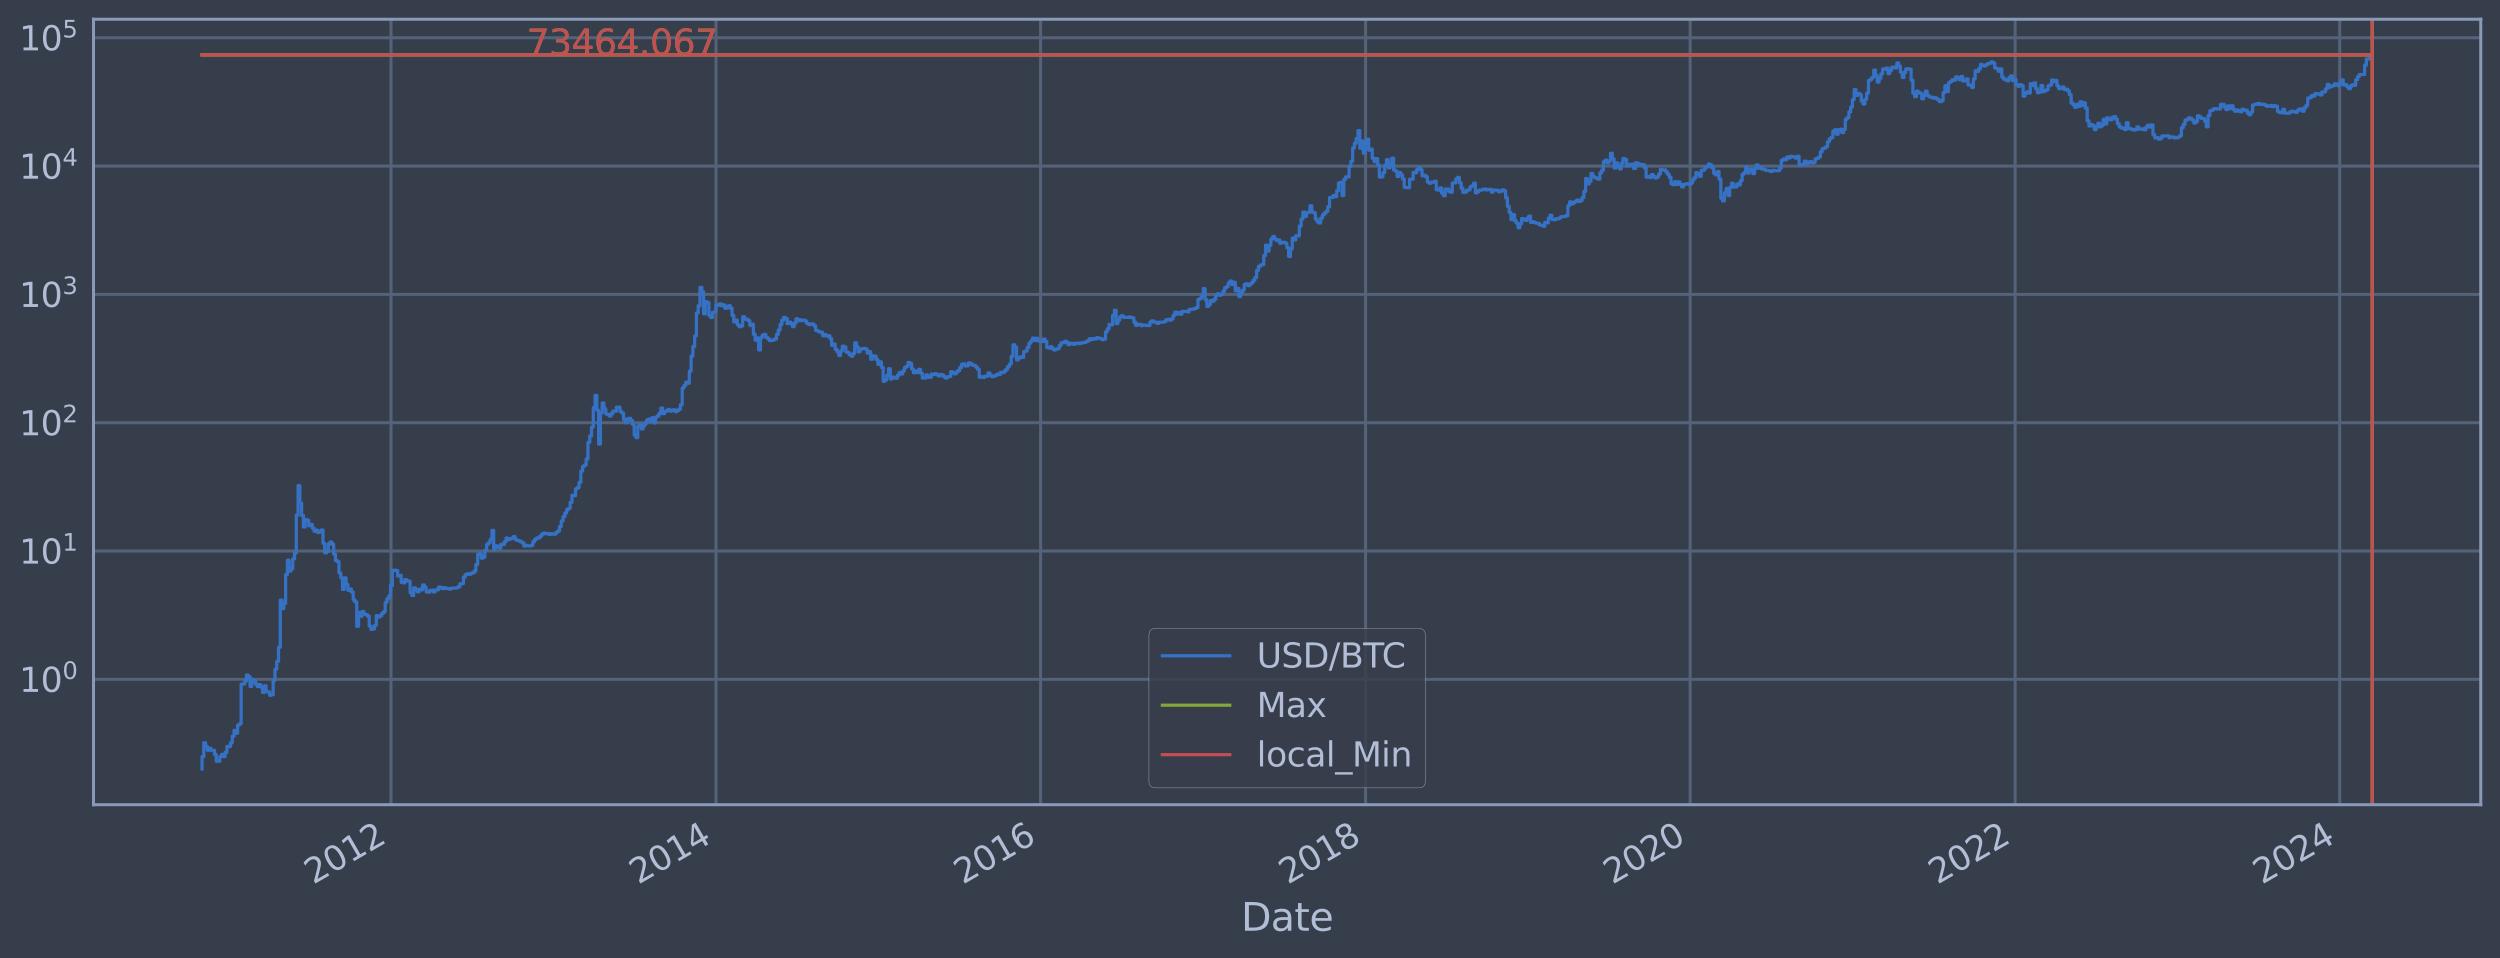 <?xml version="1.0" encoding="utf-8" standalone="no"?>
<!DOCTYPE svg PUBLIC "-//W3C//DTD SVG 1.1//EN"
  "http://www.w3.org/Graphics/SVG/1.1/DTD/svg11.dtd">
<svg xmlns:xlink="http://www.w3.org/1999/xlink" width="934.976pt" height="358.291pt" viewBox="0 0 934.976 358.291" xmlns="http://www.w3.org/2000/svg" version="1.1">
 <defs>
  <style type="text/css">*{stroke-linejoin: round; stroke-linecap: butt}</style>
 </defs>
 <g id="figure_1">
  <g id="patch_1">
   <path d="M 0 358.291 
L 934.976 358.291 
L 934.976 0 
L 0 0 
z
" style="fill: #373e4b"/>
  </g>
  <g id="axes_1">
   <g id="patch_2">
    <path d="M 34.976 300.96 
L 927.776 300.96 
L 927.776 7.2 
L 34.976 7.2 
z
" style="fill: #373e4b"/>
   </g>
   <g id="matplotlib.axis_1">
    <g id="xtick_1">
     <g id="line2d_1">
      <path d="M 146.226 300.96 
L 146.226 7.2 
" clip-path="url(#pdbb1aa7033)" style="fill: none; stroke: #546379; stroke-width: 1.12; stroke-linecap: square"/>
     </g>
     <g id="line2d_2"/>
     <g id="text_1">
      <!-- 2012 -->
      <g style="fill: #b1bed6" transform="translate(117.145 330.885) rotate(-30) scale(0.126 -0.126)">
       <defs>
        <path id="DejaVuSans-32" d="M 1228 531 
L 3431 531 
L 3431 0 
L 469 0 
L 469 531 
Q 828 903 1448 1529 
Q 2069 2156 2228 2338 
Q 2531 2678 2651 2914 
Q 2772 3150 2772 3378 
Q 2772 3750 2511 3984 
Q 2250 4219 1831 4219 
Q 1534 4219 1204 4116 
Q 875 4013 500 3803 
L 500 4441 
Q 881 4594 1212 4672 
Q 1544 4750 1819 4750 
Q 2544 4750 2975 4387 
Q 3406 4025 3406 3419 
Q 3406 3131 3298 2873 
Q 3191 2616 2906 2266 
Q 2828 2175 2409 1742 
Q 1991 1309 1228 531 
z
" transform="scale(0.016)"/>
        <path id="DejaVuSans-30" d="M 2034 4250 
Q 1547 4250 1301 3770 
Q 1056 3291 1056 2328 
Q 1056 1369 1301 889 
Q 1547 409 2034 409 
Q 2525 409 2770 889 
Q 3016 1369 3016 2328 
Q 3016 3291 2770 3770 
Q 2525 4250 2034 4250 
z
M 2034 4750 
Q 2819 4750 3233 4129 
Q 3647 3509 3647 2328 
Q 3647 1150 3233 529 
Q 2819 -91 2034 -91 
Q 1250 -91 836 529 
Q 422 1150 422 2328 
Q 422 3509 836 4129 
Q 1250 4750 2034 4750 
z
" transform="scale(0.016)"/>
        <path id="DejaVuSans-31" d="M 794 531 
L 1825 531 
L 1825 4091 
L 703 3866 
L 703 4441 
L 1819 4666 
L 2450 4666 
L 2450 531 
L 3481 531 
L 3481 0 
L 794 0 
L 794 531 
z
" transform="scale(0.016)"/>
       </defs>
       <use xlink:href="#DejaVuSans-32"/>
       <use xlink:href="#DejaVuSans-30" x="63.623"/>
       <use xlink:href="#DejaVuSans-31" x="127.246"/>
       <use xlink:href="#DejaVuSans-32" x="190.869"/>
      </g>
     </g>
    </g>
    <g id="xtick_2">
     <g id="line2d_3">
      <path d="M 267.776 300.96 
L 267.776 7.2 
" clip-path="url(#pdbb1aa7033)" style="fill: none; stroke: #546379; stroke-width: 1.12; stroke-linecap: square"/>
     </g>
     <g id="line2d_4"/>
     <g id="text_2">
      <!-- 2014 -->
      <g style="fill: #b1bed6" transform="translate(238.695 330.885) rotate(-30) scale(0.126 -0.126)">
       <defs>
        <path id="DejaVuSans-34" d="M 2419 4116 
L 825 1625 
L 2419 1625 
L 2419 4116 
z
M 2253 4666 
L 3047 4666 
L 3047 1625 
L 3713 1625 
L 3713 1100 
L 3047 1100 
L 3047 0 
L 2419 0 
L 2419 1100 
L 313 1100 
L 313 1709 
L 2253 4666 
z
" transform="scale(0.016)"/>
       </defs>
       <use xlink:href="#DejaVuSans-32"/>
       <use xlink:href="#DejaVuSans-30" x="63.623"/>
       <use xlink:href="#DejaVuSans-31" x="127.246"/>
       <use xlink:href="#DejaVuSans-34" x="190.869"/>
      </g>
     </g>
    </g>
    <g id="xtick_3">
     <g id="line2d_5">
      <path d="M 389.16 300.96 
L 389.16 7.2 
" clip-path="url(#pdbb1aa7033)" style="fill: none; stroke: #546379; stroke-width: 1.12; stroke-linecap: square"/>
     </g>
     <g id="line2d_6"/>
     <g id="text_3">
      <!-- 2016 -->
      <g style="fill: #b1bed6" transform="translate(360.079 330.885) rotate(-30) scale(0.126 -0.126)">
       <defs>
        <path id="DejaVuSans-36" d="M 2113 2584 
Q 1688 2584 1439 2293 
Q 1191 2003 1191 1497 
Q 1191 994 1439 701 
Q 1688 409 2113 409 
Q 2538 409 2786 701 
Q 3034 994 3034 1497 
Q 3034 2003 2786 2293 
Q 2538 2584 2113 2584 
z
M 3366 4563 
L 3366 3988 
Q 3128 4100 2886 4159 
Q 2644 4219 2406 4219 
Q 1781 4219 1451 3797 
Q 1122 3375 1075 2522 
Q 1259 2794 1537 2939 
Q 1816 3084 2150 3084 
Q 2853 3084 3261 2657 
Q 3669 2231 3669 1497 
Q 3669 778 3244 343 
Q 2819 -91 2113 -91 
Q 1303 -91 875 529 
Q 447 1150 447 2328 
Q 447 3434 972 4092 
Q 1497 4750 2381 4750 
Q 2619 4750 2861 4703 
Q 3103 4656 3366 4563 
z
" transform="scale(0.016)"/>
       </defs>
       <use xlink:href="#DejaVuSans-32"/>
       <use xlink:href="#DejaVuSans-30" x="63.623"/>
       <use xlink:href="#DejaVuSans-31" x="127.246"/>
       <use xlink:href="#DejaVuSans-36" x="190.869"/>
      </g>
     </g>
    </g>
    <g id="xtick_4">
     <g id="line2d_7">
      <path d="M 510.71 300.96 
L 510.71 7.2 
" clip-path="url(#pdbb1aa7033)" style="fill: none; stroke: #546379; stroke-width: 1.12; stroke-linecap: square"/>
     </g>
     <g id="line2d_8"/>
     <g id="text_4">
      <!-- 2018 -->
      <g style="fill: #b1bed6" transform="translate(481.629 330.885) rotate(-30) scale(0.126 -0.126)">
       <defs>
        <path id="DejaVuSans-38" d="M 2034 2216 
Q 1584 2216 1326 1975 
Q 1069 1734 1069 1313 
Q 1069 891 1326 650 
Q 1584 409 2034 409 
Q 2484 409 2743 651 
Q 3003 894 3003 1313 
Q 3003 1734 2745 1975 
Q 2488 2216 2034 2216 
z
M 1403 2484 
Q 997 2584 770 2862 
Q 544 3141 544 3541 
Q 544 4100 942 4425 
Q 1341 4750 2034 4750 
Q 2731 4750 3128 4425 
Q 3525 4100 3525 3541 
Q 3525 3141 3298 2862 
Q 3072 2584 2669 2484 
Q 3125 2378 3379 2068 
Q 3634 1759 3634 1313 
Q 3634 634 3220 271 
Q 2806 -91 2034 -91 
Q 1263 -91 848 271 
Q 434 634 434 1313 
Q 434 1759 690 2068 
Q 947 2378 1403 2484 
z
M 1172 3481 
Q 1172 3119 1398 2916 
Q 1625 2713 2034 2713 
Q 2441 2713 2670 2916 
Q 2900 3119 2900 3481 
Q 2900 3844 2670 4047 
Q 2441 4250 2034 4250 
Q 1625 4250 1398 4047 
Q 1172 3844 1172 3481 
z
" transform="scale(0.016)"/>
       </defs>
       <use xlink:href="#DejaVuSans-32"/>
       <use xlink:href="#DejaVuSans-30" x="63.623"/>
       <use xlink:href="#DejaVuSans-31" x="127.246"/>
       <use xlink:href="#DejaVuSans-38" x="190.869"/>
      </g>
     </g>
    </g>
    <g id="xtick_5">
     <g id="line2d_9">
      <path d="M 632.093 300.96 
L 632.093 7.2 
" clip-path="url(#pdbb1aa7033)" style="fill: none; stroke: #546379; stroke-width: 1.12; stroke-linecap: square"/>
     </g>
     <g id="line2d_10"/>
     <g id="text_5">
      <!-- 2020 -->
      <g style="fill: #b1bed6" transform="translate(603.012 330.885) rotate(-30) scale(0.126 -0.126)">
       <use xlink:href="#DejaVuSans-32"/>
       <use xlink:href="#DejaVuSans-30" x="63.623"/>
       <use xlink:href="#DejaVuSans-32" x="127.246"/>
       <use xlink:href="#DejaVuSans-30" x="190.869"/>
      </g>
     </g>
    </g>
    <g id="xtick_6">
     <g id="line2d_11">
      <path d="M 753.643 300.96 
L 753.643 7.2 
" clip-path="url(#pdbb1aa7033)" style="fill: none; stroke: #546379; stroke-width: 1.12; stroke-linecap: square"/>
     </g>
     <g id="line2d_12"/>
     <g id="text_6">
      <!-- 2022 -->
      <g style="fill: #b1bed6" transform="translate(724.562 330.885) rotate(-30) scale(0.126 -0.126)">
       <use xlink:href="#DejaVuSans-32"/>
       <use xlink:href="#DejaVuSans-30" x="63.623"/>
       <use xlink:href="#DejaVuSans-32" x="127.246"/>
       <use xlink:href="#DejaVuSans-32" x="190.869"/>
      </g>
     </g>
    </g>
    <g id="xtick_7">
     <g id="line2d_13">
      <path d="M 875.027 300.96 
L 875.027 7.2 
" clip-path="url(#pdbb1aa7033)" style="fill: none; stroke: #546379; stroke-width: 1.12; stroke-linecap: square"/>
     </g>
     <g id="line2d_14"/>
     <g id="text_7">
      <!-- 2024 -->
      <g style="fill: #b1bed6" transform="translate(845.946 330.885) rotate(-30) scale(0.126 -0.126)">
       <use xlink:href="#DejaVuSans-32"/>
       <use xlink:href="#DejaVuSans-30" x="63.623"/>
       <use xlink:href="#DejaVuSans-32" x="127.246"/>
       <use xlink:href="#DejaVuSans-34" x="190.869"/>
      </g>
     </g>
    </g>
    <g id="text_8">
     <!-- Date -->
     <g style="fill: #b1bed6" transform="translate(464.167 348.096) scale(0.144 -0.144)">
      <defs>
       <path id="DejaVuSans-44" d="M 1259 4147 
L 1259 519 
L 2022 519 
Q 2988 519 3436 956 
Q 3884 1394 3884 2338 
Q 3884 3275 3436 3711 
Q 2988 4147 2022 4147 
L 1259 4147 
z
M 628 4666 
L 1925 4666 
Q 3281 4666 3915 4102 
Q 4550 3538 4550 2338 
Q 4550 1131 3912 565 
Q 3275 0 1925 0 
L 628 0 
L 628 4666 
z
" transform="scale(0.016)"/>
       <path id="DejaVuSans-61" d="M 2194 1759 
Q 1497 1759 1228 1600 
Q 959 1441 959 1056 
Q 959 750 1161 570 
Q 1363 391 1709 391 
Q 2188 391 2477 730 
Q 2766 1069 2766 1631 
L 2766 1759 
L 2194 1759 
z
M 3341 1997 
L 3341 0 
L 2766 0 
L 2766 531 
Q 2569 213 2275 61 
Q 1981 -91 1556 -91 
Q 1019 -91 701 211 
Q 384 513 384 1019 
Q 384 1609 779 1909 
Q 1175 2209 1959 2209 
L 2766 2209 
L 2766 2266 
Q 2766 2663 2505 2880 
Q 2244 3097 1772 3097 
Q 1472 3097 1187 3025 
Q 903 2953 641 2809 
L 641 3341 
Q 956 3463 1253 3523 
Q 1550 3584 1831 3584 
Q 2591 3584 2966 3190 
Q 3341 2797 3341 1997 
z
" transform="scale(0.016)"/>
       <path id="DejaVuSans-74" d="M 1172 4494 
L 1172 3500 
L 2356 3500 
L 2356 3053 
L 1172 3053 
L 1172 1153 
Q 1172 725 1289 603 
Q 1406 481 1766 481 
L 2356 481 
L 2356 0 
L 1766 0 
Q 1100 0 847 248 
Q 594 497 594 1153 
L 594 3053 
L 172 3053 
L 172 3500 
L 594 3500 
L 594 4494 
L 1172 4494 
z
" transform="scale(0.016)"/>
       <path id="DejaVuSans-65" d="M 3597 1894 
L 3597 1613 
L 953 1613 
Q 991 1019 1311 708 
Q 1631 397 2203 397 
Q 2534 397 2845 478 
Q 3156 559 3463 722 
L 3463 178 
Q 3153 47 2828 -22 
Q 2503 -91 2169 -91 
Q 1331 -91 842 396 
Q 353 884 353 1716 
Q 353 2575 817 3079 
Q 1281 3584 2069 3584 
Q 2775 3584 3186 3129 
Q 3597 2675 3597 1894 
z
M 3022 2063 
Q 3016 2534 2758 2815 
Q 2500 3097 2075 3097 
Q 1594 3097 1305 2825 
Q 1016 2553 972 2059 
L 3022 2063 
z
" transform="scale(0.016)"/>
      </defs>
      <use xlink:href="#DejaVuSans-44"/>
      <use xlink:href="#DejaVuSans-61" x="77.002"/>
      <use xlink:href="#DejaVuSans-74" x="138.281"/>
      <use xlink:href="#DejaVuSans-65" x="177.49"/>
     </g>
    </g>
   </g>
   <g id="matplotlib.axis_2">
    <g id="ytick_1">
     <g id="line2d_15">
      <path d="M 34.976 254.065 
L 927.776 254.065 
" clip-path="url(#pdbb1aa7033)" style="fill: none; stroke: #546379; stroke-width: 1.12; stroke-linecap: square"/>
     </g>
     <g id="line2d_16"/>
     <g id="text_9">
      <!-- $\mathdefault{10^{0}}$ -->
      <g style="fill: #b1bed6" transform="translate(7.2 258.852) scale(0.126 -0.126)">
       <use xlink:href="#DejaVuSans-31" transform="translate(0 0.766)"/>
       <use xlink:href="#DejaVuSans-30" transform="translate(63.623 0.766)"/>
       <use xlink:href="#DejaVuSans-30" transform="translate(128.203 39.047) scale(0.7)"/>
      </g>
     </g>
    </g>
    <g id="ytick_2">
     <g id="line2d_17">
      <path d="M 34.976 206.077 
L 927.776 206.077 
" clip-path="url(#pdbb1aa7033)" style="fill: none; stroke: #546379; stroke-width: 1.12; stroke-linecap: square"/>
     </g>
     <g id="line2d_18"/>
     <g id="text_10">
      <!-- $\mathdefault{10^{1}}$ -->
      <g style="fill: #b1bed6" transform="translate(7.2 210.864) scale(0.126 -0.126)">
       <use xlink:href="#DejaVuSans-31" transform="translate(0 0.684)"/>
       <use xlink:href="#DejaVuSans-30" transform="translate(63.623 0.684)"/>
       <use xlink:href="#DejaVuSans-31" transform="translate(128.203 38.966) scale(0.7)"/>
      </g>
     </g>
    </g>
    <g id="ytick_3">
     <g id="line2d_19">
      <path d="M 34.976 158.09 
L 927.776 158.09 
" clip-path="url(#pdbb1aa7033)" style="fill: none; stroke: #546379; stroke-width: 1.12; stroke-linecap: square"/>
     </g>
     <g id="line2d_20"/>
     <g id="text_11">
      <!-- $\mathdefault{10^{2}}$ -->
      <g style="fill: #b1bed6" transform="translate(7.2 162.877) scale(0.126 -0.126)">
       <use xlink:href="#DejaVuSans-31" transform="translate(0 0.766)"/>
       <use xlink:href="#DejaVuSans-30" transform="translate(63.623 0.766)"/>
       <use xlink:href="#DejaVuSans-32" transform="translate(128.203 39.047) scale(0.7)"/>
      </g>
     </g>
    </g>
    <g id="ytick_4">
     <g id="line2d_21">
      <path d="M 34.976 110.102 
L 927.776 110.102 
" clip-path="url(#pdbb1aa7033)" style="fill: none; stroke: #546379; stroke-width: 1.12; stroke-linecap: square"/>
     </g>
     <g id="line2d_22"/>
     <g id="text_12">
      <!-- $\mathdefault{10^{3}}$ -->
      <g style="fill: #b1bed6" transform="translate(7.2 114.889) scale(0.126 -0.126)">
       <defs>
        <path id="DejaVuSans-33" d="M 2597 2516 
Q 3050 2419 3304 2112 
Q 3559 1806 3559 1356 
Q 3559 666 3084 287 
Q 2609 -91 1734 -91 
Q 1441 -91 1130 -33 
Q 819 25 488 141 
L 488 750 
Q 750 597 1062 519 
Q 1375 441 1716 441 
Q 2309 441 2620 675 
Q 2931 909 2931 1356 
Q 2931 1769 2642 2001 
Q 2353 2234 1838 2234 
L 1294 2234 
L 1294 2753 
L 1863 2753 
Q 2328 2753 2575 2939 
Q 2822 3125 2822 3475 
Q 2822 3834 2567 4026 
Q 2313 4219 1838 4219 
Q 1578 4219 1281 4162 
Q 984 4106 628 3988 
L 628 4550 
Q 988 4650 1302 4700 
Q 1616 4750 1894 4750 
Q 2613 4750 3031 4423 
Q 3450 4097 3450 3541 
Q 3450 3153 3228 2886 
Q 3006 2619 2597 2516 
z
" transform="scale(0.016)"/>
       </defs>
       <use xlink:href="#DejaVuSans-31" transform="translate(0 0.766)"/>
       <use xlink:href="#DejaVuSans-30" transform="translate(63.623 0.766)"/>
       <use xlink:href="#DejaVuSans-33" transform="translate(128.203 39.047) scale(0.7)"/>
      </g>
     </g>
    </g>
    <g id="ytick_5">
     <g id="line2d_23">
      <path d="M 34.976 62.114 
L 927.776 62.114 
" clip-path="url(#pdbb1aa7033)" style="fill: none; stroke: #546379; stroke-width: 1.12; stroke-linecap: square"/>
     </g>
     <g id="line2d_24"/>
     <g id="text_13">
      <!-- $\mathdefault{10^{4}}$ -->
      <g style="fill: #b1bed6" transform="translate(7.2 66.901) scale(0.126 -0.126)">
       <use xlink:href="#DejaVuSans-31" transform="translate(0 0.684)"/>
       <use xlink:href="#DejaVuSans-30" transform="translate(63.623 0.684)"/>
       <use xlink:href="#DejaVuSans-34" transform="translate(128.203 38.966) scale(0.7)"/>
      </g>
     </g>
    </g>
    <g id="ytick_6">
     <g id="line2d_25">
      <path d="M 34.976 14.126 
L 927.776 14.126 
" clip-path="url(#pdbb1aa7033)" style="fill: none; stroke: #546379; stroke-width: 1.12; stroke-linecap: square"/>
     </g>
     <g id="line2d_26"/>
     <g id="text_14">
      <!-- $\mathdefault{10^{5}}$ -->
      <g style="fill: #b1bed6" transform="translate(7.2 18.913) scale(0.126 -0.126)">
       <defs>
        <path id="DejaVuSans-35" d="M 691 4666 
L 3169 4666 
L 3169 4134 
L 1269 4134 
L 1269 2991 
Q 1406 3038 1543 3061 
Q 1681 3084 1819 3084 
Q 2600 3084 3056 2656 
Q 3513 2228 3513 1497 
Q 3513 744 3044 326 
Q 2575 -91 1722 -91 
Q 1428 -91 1123 -41 
Q 819 9 494 109 
L 494 744 
Q 775 591 1075 516 
Q 1375 441 1709 441 
Q 2250 441 2565 725 
Q 2881 1009 2881 1497 
Q 2881 1984 2565 2268 
Q 2250 2553 1709 2553 
Q 1456 2553 1204 2497 
Q 953 2441 691 2322 
L 691 4666 
z
" transform="scale(0.016)"/>
       </defs>
       <use xlink:href="#DejaVuSans-31" transform="translate(0 0.684)"/>
       <use xlink:href="#DejaVuSans-30" transform="translate(63.623 0.684)"/>
       <use xlink:href="#DejaVuSans-35" transform="translate(128.203 38.966) scale(0.7)"/>
      </g>
     </g>
    </g>
    <g id="ytick_7">
     <g id="line2d_27"/>
    </g>
    <g id="ytick_8">
     <g id="line2d_28"/>
    </g>
    <g id="ytick_9">
     <g id="line2d_29"/>
    </g>
    <g id="ytick_10">
     <g id="line2d_30"/>
    </g>
    <g id="ytick_11">
     <g id="line2d_31"/>
    </g>
    <g id="ytick_12">
     <g id="line2d_32"/>
    </g>
    <g id="ytick_13">
     <g id="line2d_33"/>
    </g>
    <g id="ytick_14">
     <g id="line2d_34"/>
    </g>
    <g id="ytick_15">
     <g id="line2d_35"/>
    </g>
    <g id="ytick_16">
     <g id="line2d_36"/>
    </g>
    <g id="ytick_17">
     <g id="line2d_37"/>
    </g>
    <g id="ytick_18">
     <g id="line2d_38"/>
    </g>
    <g id="ytick_19">
     <g id="line2d_39"/>
    </g>
    <g id="ytick_20">
     <g id="line2d_40"/>
    </g>
    <g id="ytick_21">
     <g id="line2d_41"/>
    </g>
    <g id="ytick_22">
     <g id="line2d_42"/>
    </g>
    <g id="ytick_23">
     <g id="line2d_43"/>
    </g>
    <g id="ytick_24">
     <g id="line2d_44"/>
    </g>
    <g id="ytick_25">
     <g id="line2d_45"/>
    </g>
    <g id="ytick_26">
     <g id="line2d_46"/>
    </g>
    <g id="ytick_27">
     <g id="line2d_47"/>
    </g>
    <g id="ytick_28">
     <g id="line2d_48"/>
    </g>
    <g id="ytick_29">
     <g id="line2d_49"/>
    </g>
    <g id="ytick_30">
     <g id="line2d_50"/>
    </g>
    <g id="ytick_31">
     <g id="line2d_51"/>
    </g>
    <g id="ytick_32">
     <g id="line2d_52"/>
    </g>
    <g id="ytick_33">
     <g id="line2d_53"/>
    </g>
    <g id="ytick_34">
     <g id="line2d_54"/>
    </g>
    <g id="ytick_35">
     <g id="line2d_55"/>
    </g>
    <g id="ytick_36">
     <g id="line2d_56"/>
    </g>
    <g id="ytick_37">
     <g id="line2d_57"/>
    </g>
    <g id="ytick_38">
     <g id="line2d_58"/>
    </g>
    <g id="ytick_39">
     <g id="line2d_59"/>
    </g>
    <g id="ytick_40">
     <g id="line2d_60"/>
    </g>
    <g id="ytick_41">
     <g id="line2d_61"/>
    </g>
    <g id="ytick_42">
     <g id="line2d_62"/>
    </g>
    <g id="ytick_43">
     <g id="line2d_63"/>
    </g>
    <g id="ytick_44">
     <g id="line2d_64"/>
    </g>
    <g id="ytick_45">
     <g id="line2d_65"/>
    </g>
    <g id="ytick_46">
     <g id="line2d_66"/>
    </g>
    <g id="ytick_47">
     <g id="line2d_67"/>
    </g>
    <g id="ytick_48">
     <g id="line2d_68"/>
    </g>
    <g id="ytick_49">
     <g id="line2d_69"/>
    </g>
    <g id="ytick_50">
     <g id="line2d_70"/>
    </g>
    <g id="ytick_51">
     <g id="line2d_71"/>
    </g>
    <g id="ytick_52">
     <g id="line2d_72"/>
    </g>
    <g id="ytick_53">
     <g id="line2d_73"/>
    </g>
    <g id="ytick_54">
     <g id="line2d_74"/>
    </g>
   </g>
   <g id="line2d_75">
    <path d="M 75.558 287.607 
L 75.558 282.957 
L 76.223 282.957 
L 76.223 277.812 
L 76.888 277.812 
L 76.888 279.157 
L 77.553 279.157 
L 77.553 280.595 
L 78.218 280.595 
L 78.218 279.864 
L 78.883 279.864 
L 78.883 280.595 
L 80.214 280.595 
L 80.214 282.139 
L 80.879 282.139 
L 80.879 284.695 
L 82.209 284.695 
L 82.209 282.957 
L 82.874 282.957 
L 82.874 282.139 
L 83.539 282.139 
L 83.539 282.957 
L 84.204 282.957 
L 84.204 281.353 
L 84.869 281.353 
L 84.869 279.157 
L 86.2 279.157 
L 86.2 277.812 
L 86.865 277.812 
L 86.865 275.357 
L 87.53 275.357 
L 87.53 273.161 
L 88.195 273.161 
L 88.195 274.23 
L 88.86 274.23 
L 88.86 271.175 
L 89.525 271.175 
L 89.525 270.707 
L 90.19 270.707 
L 90.19 255.803 
L 91.521 255.803 
L 91.521 254.7 
L 92.186 254.7 
L 92.186 252.461 
L 92.851 252.461 
L 92.851 253.048 
L 93.516 253.048 
L 93.516 256.729 
L 94.181 256.729 
L 94.181 254.065 
L 94.846 254.065 
L 94.846 254.7 
L 95.511 254.7 
L 95.511 255.803 
L 96.176 255.803 
L 96.176 256.729 
L 96.842 256.729 
L 96.842 256.031 
L 97.507 256.031 
L 97.507 256.968 
L 98.172 256.968 
L 98.172 258.978 
L 98.837 258.978 
L 98.837 256.494 
L 99.502 256.494 
L 99.502 258.716 
L 100.832 258.716 
L 100.832 260.061 
L 101.497 260.061 
L 101.497 259.785 
L 102.162 259.785 
L 102.162 254.486 
L 102.828 254.486 
L 102.828 250.265 
L 103.493 250.265 
L 103.493 247.353 
L 104.158 247.353 
L 104.158 242.048 
L 104.823 242.048 
L 104.823 224.457 
L 105.488 224.457 
L 105.488 227.602 
L 106.153 227.602 
L 106.153 225.648 
L 106.818 225.648 
L 106.818 214.896 
L 107.483 214.896 
L 107.483 209.538 
L 108.148 209.538 
L 108.148 213.57 
L 108.814 213.57 
L 108.814 212.722 
L 109.479 212.722 
L 109.479 209.028 
L 110.144 209.028 
L 110.144 206.777 
L 110.809 206.777 
L 110.809 192.646 
L 111.474 192.646 
L 111.474 181.616 
L 112.139 181.616 
L 112.139 188.129 
L 112.804 188.129 
L 112.804 192.844 
L 113.469 192.844 
L 113.469 197.092 
L 114.135 197.092 
L 114.135 194.319 
L 114.8 194.319 
L 114.8 194.594 
L 115.465 194.594 
L 115.465 196.624 
L 116.13 196.624 
L 116.13 196.152 
L 116.795 196.152 
L 116.795 197.53 
L 117.46 197.53 
L 117.46 198.696 
L 118.125 198.696 
L 118.125 198.276 
L 118.79 198.276 
L 118.79 199.169 
L 119.455 199.169 
L 119.455 198.917 
L 120.121 198.917 
L 120.121 198.219 
L 120.786 198.219 
L 120.786 203.165 
L 121.451 203.165 
L 121.451 206.798 
L 122.116 206.798 
L 122.116 206.224 
L 122.781 206.224 
L 122.781 203.42 
L 123.446 203.42 
L 123.446 202.716 
L 124.111 202.716 
L 124.111 203.53 
L 124.776 203.53 
L 124.776 207.19 
L 125.441 207.19 
L 125.441 209.563 
L 126.107 209.563 
L 126.107 210.036 
L 126.772 210.036 
L 126.772 214.238 
L 127.437 214.238 
L 127.437 216.074 
L 128.102 216.074 
L 128.102 220.44 
L 128.767 220.44 
L 128.767 216.107 
L 129.432 216.107 
L 129.432 218.575 
L 130.097 218.575 
L 130.097 220.775 
L 130.762 220.775 
L 130.762 220.275 
L 131.428 220.275 
L 131.428 221.417 
L 132.093 221.417 
L 132.093 224.356 
L 132.758 224.356 
L 132.758 225.122 
L 133.423 225.122 
L 133.423 234.232 
L 134.088 234.232 
L 134.088 229.057 
L 134.753 229.057 
L 134.753 230.486 
L 135.418 230.486 
L 135.418 228.684 
L 136.083 228.684 
L 136.083 229.694 
L 136.748 229.694 
L 136.748 229.889 
L 137.414 229.889 
L 137.414 230.419 
L 138.079 230.419 
L 138.079 234.152 
L 138.744 234.152 
L 138.744 235.39 
L 139.409 235.39 
L 139.409 235.136 
L 140.074 235.136 
L 140.074 233.833 
L 140.739 233.833 
L 140.739 230.219 
L 141.404 230.219 
L 141.404 230.756 
L 142.069 230.756 
L 142.069 230.352 
L 142.735 230.352 
L 142.735 229.437 
L 143.4 229.437 
L 143.4 228.807 
L 144.065 228.807 
L 144.065 225.278 
L 144.73 225.278 
L 144.73 223.91 
L 145.395 223.91 
L 145.395 222.858 
L 146.06 222.858 
L 146.06 219.035 
L 146.725 219.035 
L 146.725 213.333 
L 147.39 213.333 
L 147.39 213.215 
L 148.055 213.215 
L 148.055 213.392 
L 148.721 213.392 
L 148.721 215.476 
L 149.386 215.476 
L 149.386 215.152 
L 150.051 215.152 
L 150.051 217.792 
L 150.716 217.792 
L 150.716 217.976 
L 151.381 217.976 
L 151.381 216.758 
L 152.046 216.758 
L 152.046 217.287 
L 153.376 217.358 
L 153.376 221.636 
L 154.041 221.636 
L 154.041 222.719 
L 154.707 222.719 
L 154.707 219.826 
L 155.372 219.826 
L 155.372 220.607 
L 156.037 220.607 
L 156.037 221.331 
L 156.702 221.331 
L 156.702 220.316 
L 157.367 220.316 
L 157.367 220.607 
L 158.032 220.607 
L 158.032 218.765 
L 158.697 218.765 
L 158.697 219.586 
L 159.362 219.586 
L 159.362 221.331 
L 160.028 221.331 
L 160.028 221.505 
L 160.693 221.505 
L 160.693 220.775 
L 162.023 220.691 
L 162.023 221.374 
L 162.688 221.374 
L 162.688 220.649 
L 164.018 220.565 
L 164.018 219.546 
L 164.683 219.546 
L 164.683 219.746 
L 165.348 219.746 
L 165.348 220.151 
L 166.014 220.151 
L 166.014 219.786 
L 166.679 219.786 
L 166.679 220.11 
L 168.009 220.11 
L 168.009 220.316 
L 168.674 220.316 
L 168.674 219.988 
L 170.669 219.907 
L 170.669 219.786 
L 171.334 219.786 
L 171.334 219.427 
L 172 219.427 
L 172 218.311 
L 173.33 218.236 
L 173.33 215.806 
L 173.995 215.806 
L 173.995 214.864 
L 174.66 214.864 
L 174.66 214.611 
L 175.325 214.611 
L 175.325 214.8 
L 175.99 214.8 
L 175.99 214.393 
L 176.655 214.393 
L 176.655 214.238 
L 177.321 214.238 
L 177.321 213.57 
L 177.986 213.57 
L 177.986 211.122 
L 178.651 211.122 
L 178.651 207.212 
L 179.316 207.212 
L 179.316 207.081 
L 179.981 207.081 
L 179.981 208.742 
L 180.646 208.742 
L 180.646 208.389 
L 181.311 208.389 
L 181.311 205.829 
L 181.976 205.829 
L 181.976 203.66 
L 182.641 203.66 
L 182.641 202.984 
L 183.307 202.984 
L 183.307 201.763 
L 183.972 201.763 
L 183.972 198.362 
L 184.637 198.362 
L 184.637 205.542 
L 185.302 205.542 
L 185.302 204.11 
L 185.967 204.11 
L 185.967 204.262 
L 186.632 204.262 
L 186.632 205.021 
L 187.297 205.021 
L 187.297 203.586 
L 188.627 203.641 
L 188.627 202.557 
L 189.293 202.557 
L 189.293 201.211 
L 189.958 201.211 
L 189.958 201.797 
L 190.623 201.797 
L 190.623 201.494 
L 191.288 201.494 
L 191.288 201.294 
L 191.953 201.294 
L 191.953 200.658 
L 192.618 200.658 
L 192.618 201.763 
L 193.283 201.763 
L 193.283 202.105 
L 193.948 202.105 
L 193.948 202.312 
L 194.614 202.312 
L 194.614 202.628 
L 195.279 202.628 
L 195.279 203.056 
L 195.944 203.056 
L 195.944 204.224 
L 196.609 204.224 
L 196.609 203.978 
L 197.274 203.978 
L 197.274 204.148 
L 198.604 204.186 
L 198.604 203.959 
L 199.269 203.959 
L 199.269 202.593 
L 199.934 202.593 
L 199.934 201.729 
L 200.6 201.729 
L 200.6 201.228 
L 201.93 201.162 
L 201.93 200.466 
L 202.595 200.466 
L 202.595 199.746 
L 203.26 199.746 
L 203.26 199.365 
L 203.925 199.365 
L 203.925 199.623 
L 205.255 199.516 
L 205.255 199.9 
L 205.92 199.9 
L 205.92 199.593 
L 206.586 199.593 
L 206.586 199.792 
L 207.916 199.761 
L 207.916 199.08 
L 208.581 199.08 
L 208.581 198.609 
L 209.246 198.609 
L 209.246 196.903 
L 209.911 196.903 
L 209.911 194.86 
L 210.576 194.86 
L 210.576 193.211 
L 211.241 193.211 
L 211.241 191.862 
L 211.907 191.862 
L 211.907 190.615 
L 212.572 190.615 
L 212.572 190.095 
L 213.237 190.095 
L 213.237 187.858 
L 213.902 187.858 
L 213.902 185.223 
L 214.567 185.223 
L 214.567 185.393 
L 215.232 185.393 
L 215.232 182.823 
L 215.897 182.823 
L 215.897 182.364 
L 216.562 182.364 
L 216.562 180.42 
L 217.227 180.42 
L 217.227 176.169 
L 217.893 176.169 
L 217.893 174.455 
L 218.558 174.455 
L 218.558 173.887 
L 219.223 173.887 
L 219.223 171.67 
L 219.888 171.67 
L 219.888 165.449 
L 220.553 165.449 
L 220.553 163.058 
L 221.218 163.058 
L 221.218 159.714 
L 221.883 159.714 
L 221.883 152.462 
L 222.548 152.462 
L 222.548 147.869 
L 223.213 147.869 
L 223.213 153.456 
L 223.879 153.456 
L 223.879 166.096 
L 224.544 166.096 
L 224.544 154.478 
L 225.209 154.478 
L 225.209 150.708 
L 225.874 150.708 
L 225.874 152.863 
L 226.539 152.863 
L 226.539 154.817 
L 227.204 154.817 
L 227.204 155 
L 227.869 155 
L 227.869 155.6 
L 228.534 155.6 
L 228.534 154.642 
L 229.2 154.642 
L 229.2 153.721 
L 230.53 153.826 
L 230.53 152.305 
L 231.86 152.256 
L 231.86 153.874 
L 232.525 153.874 
L 232.525 154.469 
L 233.19 154.469 
L 233.19 156.855 
L 233.855 156.855 
L 233.855 158.094 
L 234.52 158.094 
L 234.52 156.604 
L 235.186 156.604 
L 235.186 156.418 
L 235.851 156.418 
L 235.851 157.272 
L 236.516 157.272 
L 236.516 158.671 
L 237.181 158.671 
L 237.181 162.73 
L 237.846 162.73 
L 237.846 163.675 
L 238.511 163.675 
L 238.511 159.381 
L 239.176 159.381 
L 239.176 158.714 
L 239.841 158.714 
L 239.841 160.427 
L 240.507 160.427 
L 240.507 159.266 
L 241.172 159.266 
L 241.172 158.362 
L 241.837 158.362 
L 241.837 157.148 
L 242.502 157.148 
L 242.502 156.734 
L 243.167 156.734 
L 243.167 157.514 
L 243.832 157.514 
L 243.832 156.227 
L 244.497 156.227 
L 244.497 158.15 
L 245.162 158.15 
L 245.162 156.022 
L 245.827 156.022 
L 245.827 155.491 
L 246.493 155.491 
L 246.493 154.552 
L 247.158 154.552 
L 247.158 152.607 
L 247.823 152.607 
L 247.823 154.709 
L 248.488 154.709 
L 248.488 153.942 
L 249.153 153.942 
L 249.153 153.598 
L 249.818 153.598 
L 249.818 153.089 
L 250.483 153.089 
L 250.483 153.787 
L 251.148 153.787 
L 251.148 153.497 
L 251.813 153.497 
L 251.813 153.232 
L 252.479 153.232 
L 252.479 153.956 
L 253.144 153.956 
L 253.144 153.586 
L 253.809 153.586 
L 253.809 153.012 
L 254.474 153.012 
L 254.474 151.348 
L 255.139 151.348 
L 255.139 145.143 
L 255.804 145.143 
L 255.804 144.136 
L 256.469 144.136 
L 256.469 142.937 
L 257.134 142.937 
L 257.134 143.333 
L 257.8 143.333 
L 257.8 138.778 
L 258.465 138.778 
L 258.465 133.207 
L 259.13 133.207 
L 259.13 129.566 
L 259.795 129.566 
L 259.795 125.616 
L 260.46 125.616 
L 260.46 117.042 
L 261.125 117.042 
L 261.125 114.376 
L 261.79 114.376 
L 261.79 107.482 
L 262.455 107.482 
L 262.455 109.081 
L 263.12 109.081 
L 263.12 117.36 
L 263.786 117.36 
L 263.786 112.84 
L 264.451 112.84 
L 264.451 113.173 
L 265.116 113.173 
L 265.116 117.977 
L 265.781 117.977 
L 265.781 118.762 
L 266.446 118.762 
L 266.446 116.833 
L 267.111 116.833 
L 267.111 116.603 
L 267.776 116.603 
L 267.776 114.017 
L 268.441 114.017 
L 268.441 114.154 
L 269.106 114.154 
L 269.106 113.635 
L 269.772 113.635 
L 269.772 114.31 
L 270.437 114.31 
L 270.437 114.04 
L 271.102 114.04 
L 271.102 115.279 
L 271.767 115.279 
L 271.767 115.131 
L 272.432 115.131 
L 272.432 114.312 
L 273.097 114.312 
L 273.097 115.253 
L 273.762 115.253 
L 273.762 117.915 
L 274.427 117.915 
L 274.427 120.403 
L 275.093 120.403 
L 275.093 119.732 
L 275.758 119.732 
L 275.758 121.472 
L 276.423 121.472 
L 276.423 122.203 
L 277.088 122.203 
L 277.088 121.909 
L 277.753 121.909 
L 277.753 118.426 
L 278.418 118.426 
L 278.418 119.406 
L 279.748 119.37 
L 279.748 119.907 
L 280.413 119.907 
L 280.413 121.711 
L 281.079 121.711 
L 281.079 121.247 
L 281.744 121.247 
L 281.744 124.968 
L 282.409 124.968 
L 282.409 127.253 
L 283.074 127.253 
L 283.074 126.376 
L 283.739 126.376 
L 283.739 130.879 
L 284.404 130.879 
L 284.404 126.301 
L 285.069 126.301 
L 285.069 125.307 
L 285.734 125.307 
L 285.734 125.032 
L 286.399 125.032 
L 286.399 126.218 
L 287.065 126.218 
L 287.065 126.649 
L 287.73 126.649 
L 287.73 127.366 
L 289.06 127.325 
L 289.06 127.096 
L 289.725 127.096 
L 289.725 126.784 
L 290.39 126.784 
L 290.39 125.049 
L 291.055 125.049 
L 291.055 123.415 
L 291.72 123.415 
L 291.72 121.418 
L 292.386 121.418 
L 292.386 119.707 
L 293.051 119.707 
L 293.051 118.715 
L 293.716 118.715 
L 293.716 119.118 
L 294.381 119.118 
L 294.381 121.043 
L 295.046 121.043 
L 295.046 120.472 
L 295.711 120.472 
L 295.711 121.064 
L 296.376 121.064 
L 296.376 122.157 
L 297.041 122.157 
L 297.041 120.748 
L 297.706 120.748 
L 297.706 119.229 
L 298.372 119.229 
L 298.372 119.919 
L 299.037 119.919 
L 299.037 119.599 
L 299.702 119.599 
L 299.702 119.928 
L 300.367 119.928 
L 300.367 119.731 
L 301.032 119.731 
L 301.032 120.05 
L 301.697 120.05 
L 301.697 120.968 
L 302.362 120.968 
L 302.362 121.381 
L 303.027 121.381 
L 303.027 121.151 
L 304.358 121.134 
L 304.358 121.853 
L 305.023 121.853 
L 305.023 123.575 
L 305.688 123.575 
L 305.688 123.777 
L 306.353 123.777 
L 306.353 124.215 
L 307.683 124.274 
L 307.683 125.557 
L 308.348 125.557 
L 308.348 125.143 
L 309.013 125.143 
L 309.013 125.689 
L 309.679 125.689 
L 309.679 125.532 
L 310.344 125.532 
L 310.344 126.563 
L 311.009 126.563 
L 311.009 129.138 
L 311.674 129.138 
L 311.674 128.674 
L 312.339 128.674 
L 312.339 130.606 
L 313.004 130.606 
L 313.004 131.458 
L 313.669 131.458 
L 313.669 132.952 
L 314.334 132.952 
L 314.334 131.281 
L 314.999 131.281 
L 314.999 129.469 
L 315.665 129.469 
L 315.665 129.756 
L 316.33 129.756 
L 316.33 131.556 
L 316.995 131.556 
L 316.995 131.927 
L 317.66 131.927 
L 317.66 132.721 
L 318.325 132.721 
L 318.325 133.193 
L 318.99 133.193 
L 318.99 132.164 
L 319.655 132.164 
L 319.655 128.172 
L 320.32 128.172 
L 320.32 129.733 
L 320.986 129.733 
L 320.986 131.599 
L 321.651 131.599 
L 321.651 130.566 
L 322.316 130.566 
L 322.316 130.433 
L 322.981 130.433 
L 322.981 130.288 
L 323.646 130.288 
L 323.646 130.54 
L 324.311 130.54 
L 324.311 132.053 
L 324.976 132.053 
L 324.976 131.521 
L 325.641 131.521 
L 325.641 134.359 
L 326.306 134.359 
L 326.306 133.082 
L 326.972 133.082 
L 326.972 133.211 
L 327.637 133.211 
L 327.637 134.443 
L 328.302 134.443 
L 328.302 136.256 
L 328.967 136.256 
L 328.967 135.334 
L 329.632 135.334 
L 329.632 137.414 
L 330.297 137.414 
L 330.297 142.606 
L 330.962 142.606 
L 330.962 142.039 
L 331.627 142.039 
L 331.627 140.397 
L 332.292 140.397 
L 332.292 137.896 
L 332.958 137.896 
L 332.958 141.729 
L 333.623 141.729 
L 333.623 141.031 
L 334.288 141.031 
L 334.288 141.288 
L 334.953 141.288 
L 334.953 141.438 
L 335.618 141.438 
L 335.618 140.327 
L 336.283 140.327 
L 336.283 139.348 
L 336.948 139.348 
L 336.948 139.849 
L 337.613 139.849 
L 337.613 138.703 
L 338.279 138.703 
L 338.279 137.385 
L 338.944 137.385 
L 338.944 137.007 
L 339.609 137.007 
L 339.609 135.551 
L 340.274 135.551 
L 340.274 135.952 
L 340.939 135.952 
L 340.939 138.008 
L 341.604 138.008 
L 341.604 139.414 
L 342.269 139.414 
L 342.269 138.748 
L 342.934 138.748 
L 342.934 139.288 
L 343.599 139.288 
L 343.599 138.134 
L 344.265 138.134 
L 344.265 139.585 
L 344.93 139.585 
L 344.93 141.374 
L 346.26 141.409 
L 346.26 140.208 
L 346.925 140.208 
L 346.925 141.07 
L 348.255 141.132 
L 348.255 139.89 
L 348.92 139.89 
L 348.92 140.092 
L 349.585 140.092 
L 349.585 139.762 
L 350.251 139.762 
L 350.251 140.074 
L 350.916 140.074 
L 350.916 140.604 
L 351.581 140.604 
L 351.581 140.039 
L 352.246 140.039 
L 352.246 140.255 
L 352.911 140.255 
L 352.911 140.882 
L 353.576 140.882 
L 353.576 141.386 
L 354.241 141.386 
L 354.241 140.944 
L 354.906 140.944 
L 354.906 140.767 
L 355.572 140.767 
L 355.572 138.995 
L 356.237 138.995 
L 356.237 139.436 
L 356.902 139.436 
L 356.902 139.827 
L 357.567 139.827 
L 357.567 139.113 
L 358.232 139.113 
L 358.232 138.607 
L 358.897 138.607 
L 358.897 137.503 
L 359.562 137.503 
L 359.562 136.268 
L 360.227 136.268 
L 360.227 136.05 
L 360.892 136.05 
L 360.892 136.875 
L 362.223 136.783 
L 362.223 135.698 
L 362.888 135.698 
L 362.888 136.012 
L 363.553 136.012 
L 363.553 136.548 
L 364.218 136.548 
L 364.218 136.682 
L 364.883 136.682 
L 364.883 137.314 
L 365.548 137.314 
L 365.548 138.062 
L 366.213 138.062 
L 366.213 141.074 
L 366.878 141.074 
L 366.878 140.9 
L 367.544 140.9 
L 367.544 141.179 
L 368.209 141.179 
L 368.209 140.708 
L 369.539 140.665 
L 369.539 139.482 
L 370.204 139.482 
L 370.204 140.307 
L 370.869 140.307 
L 370.869 140.883 
L 371.534 140.883 
L 371.534 140.716 
L 372.199 140.716 
L 372.199 140.372 
L 372.865 140.372 
L 372.865 139.919 
L 373.53 139.919 
L 373.53 140.039 
L 374.195 140.039 
L 374.195 139.262 
L 375.525 139.353 
L 375.525 138.788 
L 376.19 138.788 
L 376.19 138.093 
L 376.855 138.093 
L 376.855 137.056 
L 377.52 137.056 
L 377.52 136.139 
L 378.185 136.139 
L 378.185 133.323 
L 378.851 133.323 
L 378.851 128.965 
L 379.516 128.965 
L 379.516 129.885 
L 380.181 129.885 
L 380.181 134.579 
L 380.846 134.579 
L 380.846 133.916 
L 381.511 133.916 
L 381.511 133.468 
L 382.176 133.468 
L 382.176 133.623 
L 382.841 133.623 
L 382.841 131.51 
L 383.506 131.51 
L 383.506 131.245 
L 384.171 131.245 
L 384.171 129.889 
L 384.837 129.889 
L 384.837 128.356 
L 385.502 128.356 
L 385.502 127.527 
L 386.167 127.527 
L 386.167 126.441 
L 386.832 126.441 
L 386.832 127.29 
L 387.497 127.29 
L 387.497 126.49 
L 388.162 126.49 
L 388.162 127.535 
L 389.492 127.557 
L 389.492 127.727 
L 390.158 127.727 
L 390.158 126.816 
L 390.823 126.816 
L 390.823 127.713 
L 391.488 127.713 
L 391.488 129.968 
L 392.153 129.968 
L 392.153 130.185 
L 392.818 130.185 
L 392.818 129.637 
L 393.483 129.637 
L 393.483 130.454 
L 394.148 130.454 
L 394.148 130.91 
L 394.813 130.91 
L 394.813 130.543 
L 395.478 130.543 
L 395.478 130.376 
L 396.144 130.376 
L 396.144 129.239 
L 396.809 129.239 
L 396.809 128.182 
L 398.139 128.218 
L 398.139 127.614 
L 398.804 127.614 
L 398.804 128.057 
L 399.469 128.057 
L 399.469 128.904 
L 400.134 128.904 
L 400.134 128.381 
L 401.464 128.431 
L 401.464 128.787 
L 402.13 128.787 
L 402.13 128.361 
L 403.46 128.333 
L 403.46 128.494 
L 404.125 128.494 
L 404.125 128.255 
L 405.455 128.184 
L 405.455 128.051 
L 406.12 128.051 
L 406.12 127.717 
L 406.785 127.717 
L 406.785 127.404 
L 407.451 127.404 
L 407.451 126.655 
L 408.116 126.655 
L 408.116 126.963 
L 408.781 126.963 
L 408.781 126.605 
L 409.446 126.605 
L 409.446 126.772 
L 410.111 126.772 
L 410.111 126.255 
L 410.776 126.255 
L 410.776 126.475 
L 411.441 126.475 
L 411.441 126.601 
L 412.106 126.601 
L 412.106 127.06 
L 412.771 127.06 
L 412.771 126.804 
L 413.437 126.804 
L 413.437 124.082 
L 414.102 124.082 
L 414.102 123.021 
L 414.767 123.021 
L 414.767 121.321 
L 415.432 121.321 
L 415.432 121.528 
L 416.097 121.528 
L 416.097 117.981 
L 416.762 117.981 
L 416.762 116.043 
L 417.427 116.043 
L 417.427 120.999 
L 418.092 120.999 
L 418.092 119.725 
L 418.758 119.725 
L 418.758 118.512 
L 419.423 118.512 
L 419.423 118.079 
L 420.088 118.079 
L 420.088 118.667 
L 422.083 118.72 
L 422.083 118.526 
L 422.748 118.526 
L 422.748 118.715 
L 423.413 118.715 
L 423.413 118.903 
L 424.078 118.903 
L 424.078 120.555 
L 424.744 120.555 
L 424.744 121.717 
L 425.409 121.717 
L 425.409 121.276 
L 426.739 121.335 
L 426.739 121.783 
L 427.404 121.783 
L 427.404 121.554 
L 428.734 121.608 
L 428.734 121.762 
L 430.064 121.744 
L 430.064 120.466 
L 430.73 120.466 
L 430.73 120.009 
L 431.395 120.009 
L 431.395 120.438 
L 432.725 120.495 
L 432.725 120.954 
L 433.39 120.954 
L 433.39 120.513 
L 435.385 120.5 
L 435.385 120.251 
L 436.051 120.251 
L 436.051 119.561 
L 436.716 119.561 
L 436.716 119.436 
L 437.381 119.436 
L 437.381 119.768 
L 438.046 119.768 
L 438.046 119.275 
L 438.711 119.275 
L 438.711 117.959 
L 439.376 117.959 
L 439.376 116.758 
L 440.041 116.758 
L 440.041 117.432 
L 440.706 117.432 
L 440.706 116.905 
L 441.371 116.905 
L 441.371 117.524 
L 442.037 117.524 
L 442.037 116.466 
L 444.032 116.46 
L 444.032 116.66 
L 444.697 116.66 
L 444.697 115.74 
L 446.027 115.644 
L 446.027 115.598 
L 446.692 115.598 
L 446.692 115.39 
L 447.357 115.39 
L 447.357 114.987 
L 448.023 114.987 
L 448.023 111.977 
L 448.688 111.977 
L 448.688 111.606 
L 449.353 111.606 
L 449.353 110.848 
L 450.018 110.848 
L 450.018 107.942 
L 450.683 107.942 
L 450.683 112.056 
L 451.348 112.056 
L 451.348 114.609 
L 452.013 114.609 
L 452.013 113.971 
L 452.678 113.971 
L 452.678 112.399 
L 453.344 112.399 
L 453.344 112.681 
L 454.009 112.681 
L 454.009 111.871 
L 454.674 111.871 
L 454.674 110.45 
L 455.339 110.45 
L 455.339 109.872 
L 456.004 109.872 
L 456.004 110.409 
L 456.669 110.409 
L 456.669 110.077 
L 457.334 110.077 
L 457.334 108.995 
L 457.999 108.995 
L 457.999 107.647 
L 458.664 107.647 
L 458.664 107.182 
L 459.33 107.182 
L 459.33 105.873 
L 459.995 105.873 
L 459.995 105.103 
L 460.66 105.103 
L 460.66 106.44 
L 461.325 106.44 
L 461.325 105.606 
L 461.99 105.606 
L 461.99 108.725 
L 462.655 108.725 
L 462.655 107.87 
L 463.32 107.87 
L 463.32 110.913 
L 463.985 110.913 
L 463.985 109.289 
L 464.65 109.289 
L 464.65 108.498 
L 465.316 108.498 
L 465.316 106.411 
L 465.981 106.411 
L 465.981 106.129 
L 466.646 106.129 
L 466.646 106.823 
L 467.311 106.823 
L 467.311 106.281 
L 467.976 106.281 
L 467.976 105.732 
L 468.641 105.732 
L 468.641 104.827 
L 469.306 104.827 
L 469.306 103.773 
L 469.971 103.773 
L 469.971 101.14 
L 470.637 101.14 
L 470.637 99.651 
L 471.302 99.651 
L 471.302 99.13 
L 471.967 99.13 
L 471.967 98.933 
L 472.632 98.933 
L 472.632 95.564 
L 473.297 95.564 
L 473.297 91.67 
L 473.962 91.67 
L 473.962 93.885 
L 474.627 93.885 
L 474.627 91.77 
L 475.292 91.77 
L 475.292 89.408 
L 475.957 89.408 
L 475.957 88.457 
L 476.623 88.457 
L 476.623 89.355 
L 477.288 89.355 
L 477.288 89.951 
L 477.953 89.951 
L 477.953 89.723 
L 478.618 89.723 
L 478.618 90.988 
L 479.283 90.988 
L 479.283 90.661 
L 480.613 90.593 
L 480.613 90.982 
L 481.278 90.982 
L 481.278 92.644 
L 481.943 92.644 
L 481.943 95.947 
L 482.609 95.947 
L 482.609 93.061 
L 483.274 93.061 
L 483.274 89.031 
L 483.939 89.031 
L 483.939 89.74 
L 484.604 89.74 
L 484.604 88.181 
L 485.934 88.227 
L 485.934 84.544 
L 486.599 84.544 
L 486.599 81.907 
L 487.264 81.907 
L 487.264 79.339 
L 487.93 79.339 
L 487.93 80.928 
L 488.595 80.928 
L 488.595 79.549 
L 489.26 79.549 
L 489.26 79.335 
L 489.925 79.335 
L 489.925 76.945 
L 490.59 76.945 
L 490.59 79.295 
L 491.255 79.295 
L 491.255 79.554 
L 491.92 79.554 
L 491.92 81.924 
L 492.585 81.924 
L 492.585 82.956 
L 493.25 82.956 
L 493.25 83.401 
L 493.916 83.401 
L 493.916 81.568 
L 494.581 81.568 
L 494.581 80.371 
L 495.246 80.371 
L 495.246 79.663 
L 495.911 79.663 
L 495.911 79.038 
L 496.576 79.038 
L 496.576 77.314 
L 497.241 77.314 
L 497.241 73.859 
L 498.571 73.839 
L 498.571 73.108 
L 499.236 73.108 
L 499.236 73.575 
L 499.902 73.575 
L 499.902 71.363 
L 500.567 71.363 
L 500.567 68.485 
L 501.232 68.485 
L 501.232 68.197 
L 501.897 68.197 
L 501.897 73.145 
L 502.562 73.145 
L 502.562 67.109 
L 503.227 67.109 
L 503.227 66.141 
L 504.557 66.217 
L 504.557 62.283 
L 505.223 62.283 
L 505.223 60.293 
L 505.888 60.293 
L 505.888 55.335 
L 506.553 55.335 
L 506.553 53.568 
L 507.218 53.568 
L 507.218 51.794 
L 507.883 51.794 
L 507.883 48.834 
L 508.548 48.834 
L 508.548 55.437 
L 509.213 55.437 
L 509.213 52.742 
L 509.878 52.742 
L 509.878 57.277 
L 510.543 57.277 
L 510.543 53.609 
L 511.209 53.609 
L 511.209 52.069 
L 511.874 52.069 
L 511.874 56.193 
L 512.539 56.193 
L 512.539 55.776 
L 513.204 55.776 
L 513.204 59.189 
L 513.869 59.189 
L 513.869 60.449 
L 514.534 60.449 
L 514.534 59.326 
L 515.199 59.326 
L 515.199 61.693 
L 515.864 61.693 
L 515.864 66.244 
L 517.195 66.135 
L 517.195 64.552 
L 517.86 64.552 
L 517.86 61.745 
L 518.525 61.745 
L 518.525 59.667 
L 519.19 59.667 
L 519.19 62.749 
L 519.855 62.749 
L 519.855 61.433 
L 520.52 61.433 
L 520.52 59.171 
L 521.185 59.171 
L 521.185 63.571 
L 521.85 63.571 
L 521.85 64.011 
L 522.516 64.011 
L 522.516 66.002 
L 523.181 66.002 
L 523.181 64.519 
L 523.846 64.519 
L 523.846 65.418 
L 524.511 65.418 
L 524.511 66.893 
L 525.176 66.893 
L 525.176 70.067 
L 525.841 70.067 
L 525.841 70.192 
L 527.171 70.199 
L 527.171 67.039 
L 528.502 67.007 
L 528.502 64.471 
L 529.167 64.471 
L 529.167 64.613 
L 529.832 64.613 
L 529.832 63.407 
L 530.497 63.407 
L 530.497 62.634 
L 531.162 62.634 
L 531.162 63.472 
L 531.827 63.472 
L 531.827 65.755 
L 532.492 65.755 
L 532.492 65.572 
L 533.157 65.572 
L 533.157 66.143 
L 533.823 66.143 
L 533.823 68.076 
L 534.488 68.076 
L 534.488 68.546 
L 535.153 68.546 
L 535.153 68.138 
L 536.483 68.122 
L 536.483 67.791 
L 537.148 67.791 
L 537.148 70.922 
L 537.813 70.922 
L 537.813 71.128 
L 538.478 71.128 
L 538.478 70.272 
L 539.143 70.272 
L 539.143 72.221 
L 539.809 72.221 
L 539.809 73.187 
L 540.474 73.187 
L 540.474 70.69 
L 541.804 70.683 
L 541.804 71.646 
L 542.469 71.646 
L 542.469 71.913 
L 543.134 71.913 
L 543.134 68.471 
L 544.464 68.37 
L 544.464 66.922 
L 545.129 66.922 
L 545.129 66.322 
L 545.795 66.322 
L 545.795 68.348 
L 546.46 68.348 
L 546.46 70.403 
L 547.125 70.403 
L 547.125 71.983 
L 547.79 71.983 
L 547.79 71.84 
L 548.455 71.84 
L 548.455 71.135 
L 549.12 71.135 
L 549.12 71.009 
L 549.785 71.009 
L 549.785 69.843 
L 550.45 69.843 
L 550.45 69.491 
L 551.116 69.491 
L 551.116 68.504 
L 551.781 68.504 
L 551.781 72.13 
L 552.446 72.13 
L 552.446 71.657 
L 553.111 71.657 
L 553.111 71.1 
L 554.441 71.104 
L 554.441 70.826 
L 555.106 70.826 
L 555.106 70.683 
L 555.771 70.683 
L 555.771 71.023 
L 556.436 71.023 
L 556.436 70.857 
L 557.767 70.833 
L 557.767 71.859 
L 558.432 71.859 
L 558.432 71.061 
L 559.762 71.111 
L 559.762 71.181 
L 560.427 71.181 
L 560.427 71.738 
L 561.092 71.738 
L 561.092 71.541 
L 561.757 71.541 
L 561.757 70.974 
L 562.422 70.974 
L 562.422 71.387 
L 563.088 71.387 
L 563.088 73.98 
L 563.753 73.98 
L 563.753 77.2 
L 564.418 77.2 
L 564.418 79.448 
L 565.083 79.448 
L 565.083 82.124 
L 565.748 82.124 
L 565.748 80.252 
L 566.413 80.252 
L 566.413 82.583 
L 567.078 82.583 
L 567.078 83.473 
L 567.743 83.473 
L 567.743 85.168 
L 568.409 85.168 
L 568.409 83.659 
L 569.074 83.659 
L 569.074 81.739 
L 569.739 81.739 
L 569.739 82.161 
L 570.404 82.161 
L 570.404 82.442 
L 571.069 82.442 
L 571.069 81.571 
L 571.734 81.571 
L 571.734 80.839 
L 572.399 80.839 
L 572.399 83.14 
L 573.064 83.14 
L 573.064 82.934 
L 573.729 82.934 
L 573.729 83.257 
L 574.395 83.257 
L 574.395 83.479 
L 575.725 83.544 
L 575.725 84.172 
L 577.055 84.257 
L 577.055 84.629 
L 577.72 84.629 
L 577.72 83.236 
L 578.385 83.236 
L 578.385 83.358 
L 579.05 83.358 
L 579.05 81.596 
L 579.715 81.596 
L 579.715 80.495 
L 580.381 80.495 
L 580.381 82.098 
L 581.711 82.199 
L 581.711 81.808 
L 583.041 81.839 
L 583.041 81.544 
L 583.706 81.544 
L 583.706 81.059 
L 585.702 80.959 
L 585.702 80.624 
L 586.367 80.624 
L 586.367 76.933 
L 587.032 76.933 
L 587.032 75.469 
L 587.697 75.469 
L 587.697 76.258 
L 588.362 76.258 
L 588.362 75.756 
L 589.027 75.756 
L 589.027 75.309 
L 589.692 75.309 
L 589.692 74.824 
L 590.357 74.824 
L 590.357 75.34 
L 591.022 75.34 
L 591.022 74.994 
L 591.688 74.994 
L 591.688 73.886 
L 592.353 73.886 
L 592.353 71.585 
L 593.018 71.585 
L 593.018 66.783 
L 593.683 66.783 
L 593.683 68.773 
L 594.348 68.773 
L 594.348 67.762 
L 595.013 67.762 
L 595.013 64.91 
L 595.678 64.91 
L 595.678 66.066 
L 596.343 66.066 
L 596.343 66.416 
L 597.009 66.416 
L 597.009 66.769 
L 597.674 66.769 
L 597.674 66.98 
L 598.339 66.98 
L 598.339 64.638 
L 599.004 64.638 
L 599.004 63.667 
L 599.669 63.667 
L 599.669 60.482 
L 600.334 60.482 
L 600.334 59.877 
L 600.999 59.877 
L 600.999 60.941 
L 601.664 60.941 
L 601.664 60.213 
L 602.329 60.213 
L 602.329 57.319 
L 602.995 57.319 
L 602.995 59.403 
L 603.66 59.403 
L 603.66 62.804 
L 604.325 62.804 
L 604.325 60.924 
L 604.99 60.924 
L 604.99 62.376 
L 605.655 62.376 
L 605.655 63.18 
L 606.32 63.18 
L 606.32 61.038 
L 606.985 61.038 
L 606.985 59.263 
L 607.65 59.263 
L 607.65 59.6 
L 608.315 59.6 
L 608.315 62.078 
L 608.981 62.078 
L 608.981 61.462 
L 609.646 61.462 
L 609.646 61.882 
L 610.311 61.882 
L 610.311 61.376 
L 610.976 61.376 
L 610.976 63.012 
L 611.641 63.012 
L 611.641 60.858 
L 612.306 60.858 
L 612.306 61.122 
L 612.971 61.122 
L 612.971 61.784 
L 613.636 61.784 
L 613.636 61.477 
L 614.967 61.547 
L 614.967 62.784 
L 615.632 62.784 
L 615.632 66.265 
L 616.297 66.265 
L 616.297 65.94 
L 616.962 65.94 
L 616.962 66.383 
L 617.627 66.383 
L 617.627 65.286 
L 618.292 65.286 
L 618.292 66.038 
L 618.957 66.038 
L 618.957 66.565 
L 619.622 66.565 
L 619.622 66.193 
L 620.288 66.193 
L 620.288 65.096 
L 620.953 65.096 
L 620.953 63.33 
L 621.618 63.33 
L 621.618 63.624 
L 622.948 63.529 
L 622.948 64.224 
L 623.613 64.224 
L 623.613 65.179 
L 624.278 65.179 
L 624.278 66.311 
L 624.943 66.311 
L 624.943 68.712 
L 625.608 68.712 
L 625.608 69.066 
L 626.274 69.066 
L 626.274 67.95 
L 626.939 67.95 
L 626.939 68.981 
L 627.604 68.981 
L 627.604 68.047 
L 628.269 68.047 
L 628.269 68.992 
L 628.934 68.992 
L 628.934 69.909 
L 629.599 69.909 
L 629.599 68.989 
L 630.264 68.989 
L 630.264 68.814 
L 630.929 68.814 
L 630.929 68.67 
L 631.595 68.67 
L 631.595 69.031 
L 632.26 69.031 
L 632.26 68.526 
L 632.925 68.526 
L 632.925 67.244 
L 633.59 67.244 
L 633.59 66.492 
L 634.255 66.492 
L 634.255 64.542 
L 634.92 64.542 
L 634.92 64.963 
L 635.585 64.963 
L 635.585 65.928 
L 636.25 65.928 
L 636.25 63.672 
L 637.581 63.594 
L 637.581 62.629 
L 638.246 62.629 
L 638.246 62.419 
L 638.911 62.419 
L 638.911 61.36 
L 639.576 61.36 
L 639.576 61.741 
L 640.241 61.741 
L 640.241 62.814 
L 640.906 62.814 
L 640.906 64.812 
L 641.571 64.812 
L 641.571 65.417 
L 642.236 65.417 
L 642.236 64.154 
L 642.901 64.154 
L 642.901 66.942 
L 643.567 66.942 
L 643.567 74.164 
L 644.232 74.164 
L 644.232 75.12 
L 644.897 75.12 
L 644.897 72.111 
L 645.562 72.111 
L 645.562 70.465 
L 646.227 70.465 
L 646.227 73.162 
L 646.892 73.162 
L 646.892 70.123 
L 647.557 70.123 
L 647.557 68.55 
L 648.222 68.55 
L 648.222 69.928 
L 649.553 69.932 
L 649.553 68.789 
L 650.218 68.789 
L 650.218 69.161 
L 650.883 69.161 
L 650.883 67.563 
L 651.548 67.563 
L 651.548 65.187 
L 652.213 65.187 
L 652.213 64.575 
L 652.878 64.575 
L 652.878 62.489 
L 653.543 62.489 
L 653.543 64.744 
L 654.208 64.744 
L 654.208 63.435 
L 654.874 63.435 
L 654.874 63.159 
L 655.539 63.159 
L 655.539 64.943 
L 656.204 64.943 
L 656.204 63.032 
L 656.869 63.032 
L 656.869 61.692 
L 657.534 61.692 
L 657.534 62.913 
L 658.199 62.913 
L 658.199 62.588 
L 658.864 62.588 
L 658.864 63.241 
L 660.194 63.282 
L 660.194 63.66 
L 661.525 63.759 
L 661.525 63.885 
L 662.19 63.885 
L 662.19 64.143 
L 662.855 64.143 
L 662.855 63.725 
L 664.185 63.77 
L 664.185 63.866 
L 665.515 63.818 
L 665.515 62.936 
L 666.181 62.936 
L 666.181 60.047 
L 666.846 60.047 
L 666.846 59.486 
L 667.511 59.486 
L 667.511 59.763 
L 668.176 59.763 
L 668.176 58.722 
L 668.841 58.722 
L 668.841 59.069 
L 669.506 59.069 
L 669.506 58.464 
L 670.836 58.548 
L 670.836 58.728 
L 671.501 58.728 
L 671.501 59.138 
L 672.167 59.138 
L 672.167 58.448 
L 672.832 58.448 
L 672.832 61.784 
L 673.497 61.784 
L 673.497 61.644 
L 674.162 61.644 
L 674.162 61.436 
L 674.827 61.436 
L 674.827 60.234 
L 675.492 60.234 
L 675.492 61.235 
L 676.157 61.235 
L 676.157 60.718 
L 676.822 60.718 
L 676.822 60.431 
L 677.487 60.431 
L 677.487 60.994 
L 678.153 60.994 
L 678.153 60.761 
L 678.818 60.761 
L 678.818 59.426 
L 679.483 59.426 
L 679.483 59.194 
L 680.148 59.194 
L 680.148 58.738 
L 680.813 58.738 
L 680.813 56.735 
L 681.478 56.735 
L 681.478 55.627 
L 682.143 55.627 
L 682.143 55.386 
L 682.808 55.386 
L 682.808 54.871 
L 683.474 54.871 
L 683.474 52.993 
L 684.139 52.993 
L 684.139 51.937 
L 684.804 51.937 
L 684.804 51.395 
L 685.469 51.395 
L 685.469 49.083 
L 686.134 49.083 
L 686.134 48.549 
L 686.799 48.549 
L 686.799 50.176 
L 687.464 50.176 
L 687.464 48.49 
L 688.129 48.49 
L 688.129 48.327 
L 688.794 48.327 
L 688.794 49.579 
L 689.46 49.579 
L 689.46 48.436 
L 690.125 48.436 
L 690.125 44.619 
L 690.79 44.619 
L 690.79 44.021 
L 691.455 44.021 
L 691.455 41.848 
L 692.12 41.848 
L 692.12 40.028 
L 692.785 40.028 
L 692.785 37.231 
L 693.45 37.231 
L 693.45 33.492 
L 694.115 33.492 
L 694.115 35.683 
L 694.781 35.683 
L 694.781 34.944 
L 695.446 34.944 
L 695.446 35.406 
L 696.111 35.406 
L 696.111 37.808 
L 696.776 37.808 
L 696.776 38.929 
L 697.441 38.929 
L 697.441 37.145 
L 698.106 37.145 
L 698.106 34.846 
L 698.771 34.846 
L 698.771 30.145 
L 699.436 30.145 
L 699.436 29.653 
L 700.101 29.653 
L 700.101 28.925 
L 700.767 28.925 
L 700.767 26.209 
L 701.432 26.209 
L 701.432 28.313 
L 702.097 28.313 
L 702.097 30.715 
L 702.762 30.715 
L 702.762 29.228 
L 703.427 29.228 
L 703.427 27.635 
L 704.092 27.635 
L 704.092 25.749 
L 704.757 25.749 
L 704.757 25.888 
L 705.422 25.888 
L 705.422 25.448 
L 706.087 25.448 
L 706.087 27.552 
L 706.753 27.552 
L 706.753 26.291 
L 707.418 26.291 
L 707.418 25.215 
L 708.083 25.215 
L 708.083 25.103 
L 708.748 25.103 
L 708.748 25.442 
L 709.413 25.442 
L 709.413 23.573 
L 710.078 23.573 
L 710.078 24.742 
L 710.743 24.742 
L 710.743 27.042 
L 711.408 27.042 
L 711.408 28.961 
L 712.074 28.961 
L 712.074 27.129 
L 712.739 27.129 
L 712.739 25.763 
L 714.069 25.702 
L 714.069 25.933 
L 714.734 25.933 
L 714.734 29.978 
L 715.399 29.978 
L 715.399 34.867 
L 716.064 34.867 
L 716.064 36.152 
L 716.729 36.152 
L 716.729 34.048 
L 717.394 34.048 
L 717.394 34.673 
L 718.06 34.673 
L 718.06 34.912 
L 718.725 34.912 
L 718.725 36.949 
L 719.39 36.949 
L 719.39 35.713 
L 720.055 35.713 
L 720.055 34.114 
L 720.72 34.114 
L 720.72 35.655 
L 721.385 35.655 
L 721.385 36.221 
L 722.715 36.331 
L 722.715 36.697 
L 723.38 36.697 
L 723.38 36.48 
L 724.046 36.48 
L 724.046 36.908 
L 724.711 36.908 
L 724.711 37.349 
L 725.376 37.349 
L 725.376 38.014 
L 726.041 38.014 
L 726.041 37.68 
L 726.706 37.68 
L 726.706 34.669 
L 727.371 34.669 
L 727.371 32.099 
L 728.036 32.099 
L 728.036 34.216 
L 728.701 34.216 
L 728.701 30.938 
L 729.367 30.938 
L 729.367 30.486 
L 730.032 30.486 
L 730.032 29.836 
L 730.697 29.836 
L 730.697 29.979 
L 731.362 29.979 
L 731.362 28.771 
L 732.027 28.771 
L 732.027 28.969 
L 732.692 28.969 
L 732.692 29.792 
L 733.357 29.792 
L 733.357 28.594 
L 734.022 28.594 
L 734.022 30.274 
L 735.353 30.283 
L 735.353 29.516 
L 736.018 29.516 
L 736.018 31.763 
L 737.348 31.805 
L 737.348 32.702 
L 738.013 32.702 
L 738.013 29.541 
L 738.678 29.541 
L 738.678 26.456 
L 739.343 26.456 
L 739.343 26.728 
L 740.008 26.728 
L 740.008 25.696 
L 740.673 25.696 
L 740.673 24.098 
L 741.339 24.098 
L 741.339 24.531 
L 742.004 24.531 
L 742.004 24.652 
L 742.669 24.652 
L 742.669 24.179 
L 743.334 24.179 
L 743.334 23.77 
L 743.999 23.77 
L 743.999 23.658 
L 744.664 23.658 
L 744.664 23.156 
L 745.329 23.156 
L 745.329 23.563 
L 745.994 23.563 
L 745.994 25.431 
L 746.66 25.431 
L 746.66 25.631 
L 747.325 25.631 
L 747.325 26.661 
L 747.99 26.661 
L 747.99 25.757 
L 748.655 25.757 
L 748.655 28.832 
L 749.32 28.832 
L 749.32 29.571 
L 749.985 29.571 
L 749.985 29.969 
L 750.65 29.969 
L 750.65 30.231 
L 751.315 30.231 
L 751.315 29.021 
L 751.98 29.021 
L 751.98 28.376 
L 752.646 28.376 
L 752.646 30.125 
L 753.311 30.125 
L 753.311 29.716 
L 753.976 29.716 
L 753.976 31.657 
L 754.641 31.657 
L 754.641 32.28 
L 755.306 32.28 
L 755.306 31.667 
L 755.971 31.667 
L 755.971 32.017 
L 756.636 32.017 
L 756.636 35.963 
L 757.301 35.963 
L 757.301 34.947 
L 757.966 34.947 
L 757.966 34.336 
L 758.632 34.336 
L 758.632 34.795 
L 759.297 34.795 
L 759.297 31.315 
L 759.962 31.315 
L 759.962 32.007 
L 760.627 32.007 
L 760.627 30.983 
L 761.292 30.983 
L 761.292 33.162 
L 761.957 33.162 
L 761.957 34.683 
L 762.622 34.683 
L 762.622 34.454 
L 763.287 34.454 
L 763.287 31.976 
L 763.953 31.976 
L 763.953 34.273 
L 764.618 34.273 
L 764.618 33.889 
L 765.283 33.889 
L 765.283 33.579 
L 765.948 33.579 
L 765.948 32.095 
L 766.613 32.095 
L 766.613 31.761 
L 767.278 31.761 
L 767.278 29.924 
L 767.943 29.924 
L 767.943 30.519 
L 768.608 30.519 
L 768.608 30.034 
L 769.273 30.034 
L 769.273 32.067 
L 769.939 32.067 
L 769.939 33.169 
L 770.604 33.169 
L 770.604 33.021 
L 771.269 33.021 
L 771.269 32.517 
L 771.934 32.517 
L 771.934 33.503 
L 772.599 33.503 
L 772.599 33.342 
L 773.264 33.342 
L 773.264 34.013 
L 773.929 34.013 
L 773.929 35.41 
L 774.594 35.41 
L 774.594 38.532 
L 775.26 38.532 
L 775.26 39.166 
L 775.925 39.166 
L 775.925 40.155 
L 776.59 40.155 
L 776.59 39.025 
L 777.255 39.025 
L 777.255 39.785 
L 777.92 39.785 
L 777.92 38.059 
L 778.585 38.059 
L 778.585 39.44 
L 779.25 39.44 
L 779.25 38.455 
L 779.915 38.455 
L 779.915 40.401 
L 780.58 40.401 
L 780.58 45.166 
L 781.246 45.166 
L 781.246 47.112 
L 781.911 47.112 
L 781.911 46.564 
L 782.576 46.564 
L 782.576 46.949 
L 783.241 46.949 
L 783.241 48.49 
L 783.906 48.49 
L 783.906 47.479 
L 784.571 47.479 
L 784.571 46.081 
L 785.236 46.081 
L 785.236 47.436 
L 785.901 47.436 
L 785.901 46.876 
L 786.566 46.876 
L 786.566 44.616 
L 787.232 44.616 
L 787.232 46.355 
L 787.897 46.355 
L 787.897 44.05 
L 788.562 44.05 
L 788.562 44.772 
L 789.892 44.803 
L 789.892 43.903 
L 790.557 43.903 
L 790.557 43.597 
L 791.222 43.597 
L 791.222 44.58 
L 791.887 44.58 
L 791.887 46.255 
L 792.553 46.255 
L 792.553 47.426 
L 793.218 47.426 
L 793.218 47.885 
L 794.548 47.841 
L 794.548 48.432 
L 795.213 48.432 
L 795.213 45.877 
L 795.878 45.877 
L 795.878 47.989 
L 796.543 47.989 
L 796.543 48.151 
L 797.208 48.151 
L 797.208 48.432 
L 797.873 48.432 
L 797.873 48.622 
L 798.539 48.622 
L 798.539 48.395 
L 799.204 48.395 
L 799.204 47.494 
L 799.869 47.494 
L 799.869 48.258 
L 801.199 48.321 
L 801.199 48.143 
L 801.864 48.143 
L 801.864 48.55 
L 802.529 48.55 
L 802.529 47.563 
L 803.194 47.563 
L 803.194 46.834 
L 803.859 46.834 
L 803.859 47.508 
L 804.525 47.508 
L 804.525 46.73 
L 805.19 46.73 
L 805.19 50.391 
L 805.855 50.391 
L 805.855 51.566 
L 806.52 51.566 
L 806.52 51.447 
L 807.185 51.447 
L 807.185 52.066 
L 807.85 52.066 
L 807.85 51.736 
L 808.515 51.736 
L 808.515 50.847 
L 811.176 50.803 
L 811.176 51.504 
L 811.841 51.504 
L 811.841 51.172 
L 813.171 51.254 
L 813.171 51.628 
L 814.501 51.534 
L 814.501 51.269 
L 815.166 51.269 
L 815.166 50.821 
L 815.832 50.821 
L 815.832 47.738 
L 816.497 47.738 
L 816.497 46.508 
L 817.162 46.508 
L 817.162 44.962 
L 817.827 44.962 
L 817.827 44.674 
L 818.492 44.674 
L 818.492 44.081 
L 819.157 44.081 
L 819.157 44.348 
L 819.822 44.348 
L 819.822 44.97 
L 820.487 44.97 
L 820.487 46.027 
L 821.152 46.027 
L 821.152 45.482 
L 821.818 45.482 
L 821.818 43.318 
L 822.483 43.318 
L 822.483 43.708 
L 823.148 43.708 
L 823.148 44.251 
L 824.478 44.336 
L 824.478 45.296 
L 825.143 45.296 
L 825.143 47.435 
L 825.808 47.435 
L 825.808 43.212 
L 826.473 43.212 
L 826.473 41.433 
L 827.139 41.433 
L 827.139 41.178 
L 827.804 41.178 
L 827.804 40.656 
L 829.134 40.631 
L 829.134 40.803 
L 830.464 40.711 
L 830.464 39.055 
L 831.794 38.997 
L 831.794 40.047 
L 832.459 40.047 
L 832.459 40.963 
L 833.125 40.963 
L 833.125 39.582 
L 833.79 39.582 
L 833.79 40.591 
L 834.455 40.591 
L 834.455 39.543 
L 835.12 39.543 
L 835.12 40.925 
L 835.785 40.925 
L 835.785 41.579 
L 836.45 41.579 
L 836.45 41.108 
L 837.115 41.108 
L 837.115 41.602 
L 837.78 41.602 
L 837.78 41.821 
L 838.445 41.821 
L 838.445 40.847 
L 839.111 40.847 
L 839.111 41.22 
L 840.441 41.226 
L 840.441 42.318 
L 841.106 42.318 
L 841.106 42.912 
L 841.771 42.912 
L 841.771 41.932 
L 842.436 41.932 
L 842.436 39.285 
L 843.101 39.285 
L 843.101 39.033 
L 843.766 39.033 
L 843.766 38.893 
L 844.432 38.893 
L 844.432 38.686 
L 845.097 38.686 
L 845.097 39.069 
L 845.762 39.069 
L 845.762 38.947 
L 847.092 39.052 
L 847.092 39.356 
L 847.757 39.356 
L 847.757 39.796 
L 849.087 39.698 
L 849.087 39.439 
L 849.752 39.439 
L 849.752 39.89 
L 850.418 39.89 
L 850.418 39.522 
L 851.083 39.522 
L 851.083 39.721 
L 851.748 39.721 
L 851.748 41.676 
L 852.413 41.676 
L 852.413 42.101 
L 853.743 42.161 
L 853.743 40.857 
L 854.408 40.857 
L 854.408 42.305 
L 856.404 42.335 
L 856.404 41.775 
L 857.069 41.775 
L 857.069 41.597 
L 857.734 41.597 
L 857.734 41.739 
L 858.399 41.739 
L 858.399 42.03 
L 859.064 42.03 
L 859.064 41.436 
L 859.729 41.436 
L 859.729 40.807 
L 861.059 40.702 
L 861.059 41.601 
L 861.725 41.601 
L 861.725 40.274 
L 862.39 40.274 
L 862.39 39.439 
L 863.055 39.439 
L 863.055 36.669 
L 863.72 36.669 
L 863.72 36.554 
L 864.385 36.554 
L 864.385 35.744 
L 865.05 35.744 
L 865.05 35.976 
L 865.715 35.976 
L 865.715 35.019 
L 866.38 35.019 
L 866.38 35.132 
L 867.711 35.06 
L 867.711 35.529 
L 868.376 35.529 
L 868.376 34.401 
L 869.706 34.364 
L 869.706 33.235 
L 870.371 33.235 
L 870.371 31.571 
L 871.036 31.571 
L 871.036 32.587 
L 871.701 32.587 
L 871.701 32.238 
L 872.366 32.238 
L 872.366 32.075 
L 873.032 32.075 
L 873.032 31.358 
L 873.697 31.358 
L 873.697 31.488 
L 874.362 31.488 
L 874.362 32.082 
L 875.027 32.082 
L 875.027 31.146 
L 875.692 31.146 
L 875.692 29.874 
L 876.357 29.874 
L 876.357 31.791 
L 877.022 31.791 
L 877.022 31.651 
L 877.687 31.651 
L 877.687 32.375 
L 878.352 32.375 
L 878.352 33.187 
L 879.018 33.187 
L 879.018 32.19 
L 879.683 32.19 
L 879.683 31.685 
L 880.348 31.685 
L 880.348 31.884 
L 881.013 31.884 
L 881.013 29.802 
L 881.678 29.802 
L 881.678 28.681 
L 882.343 28.681 
L 882.343 27.881 
L 884.338 27.864 
L 884.338 24.369 
L 885.004 24.369 
L 885.004 22.048 
L 886.334 22.07 
L 886.334 21.121 
L 886.999 21.121 
L 886.999 20.553 
L 887.194 20.553 
L 887.194 20.553 
" clip-path="url(#pdbb1aa7033)" style="fill: none; stroke: #3572c6; stroke-width: 1.2; stroke-linecap: square"/>
   </g>
   <g id="line2d_76">
    <path d="M 75.558 20.553 
L 887.194 20.553 
L 887.194 20.553 
" clip-path="url(#pdbb1aa7033)" style="fill: none; stroke: #83a83b; stroke-width: 1.2; stroke-linecap: square"/>
   </g>
   <g id="line2d_77">
    <path d="M 75.558 20.553 
L 887.194 20.553 
L 887.194 20.553 
" clip-path="url(#pdbb1aa7033)" style="fill: none; stroke: #c44e52; stroke-width: 1.2; stroke-linecap: square"/>
   </g>
   <g id="line2d_78">
    <path d="M 887.194 300.96 
L 887.194 7.2 
" clip-path="url(#pdbb1aa7033)" style="fill: none; stroke: #83a83b; stroke-width: 1.2; stroke-linecap: square"/>
   </g>
   <g id="line2d_79">
    <path d="M 887.194 300.96 
L 887.194 7.2 
" clip-path="url(#pdbb1aa7033)" style="fill: none; stroke: #c44e52; stroke-width: 1.2; stroke-linecap: square"/>
   </g>
   <g id="patch_3">
    <path d="M 34.976 300.96 
L 34.976 7.2 
" style="fill: none; stroke: #899ab8; stroke-width: 1.12; stroke-linejoin: miter; stroke-linecap: square"/>
   </g>
   <g id="patch_4">
    <path d="M 927.776 300.96 
L 927.776 7.2 
" style="fill: none; stroke: #899ab8; stroke-width: 1.12; stroke-linejoin: miter; stroke-linecap: square"/>
   </g>
   <g id="patch_5">
    <path d="M 34.976 300.96 
L 927.776 300.96 
" style="fill: none; stroke: #899ab8; stroke-width: 1.12; stroke-linejoin: miter; stroke-linecap: square"/>
   </g>
   <g id="patch_6">
    <path d="M 34.976 7.2 
L 927.776 7.2 
" style="fill: none; stroke: #899ab8; stroke-width: 1.12; stroke-linejoin: miter; stroke-linecap: square"/>
   </g>
   <g id="text_15">
    <!-- 73464.067 -->
    <g style="fill: #83a83b" transform="translate(196.941 20.553) scale(0.132 -0.132)">
     <defs>
      <path id="DejaVuSans-37" d="M 525 4666 
L 3525 4666 
L 3525 4397 
L 1831 0 
L 1172 0 
L 2766 4134 
L 525 4134 
L 525 4666 
z
" transform="scale(0.016)"/>
      <path id="DejaVuSans-2e" d="M 684 794 
L 1344 794 
L 1344 0 
L 684 0 
L 684 794 
z
" transform="scale(0.016)"/>
     </defs>
     <use xlink:href="#DejaVuSans-37"/>
     <use xlink:href="#DejaVuSans-33" x="63.623"/>
     <use xlink:href="#DejaVuSans-34" x="127.246"/>
     <use xlink:href="#DejaVuSans-36" x="190.869"/>
     <use xlink:href="#DejaVuSans-34" x="254.492"/>
     <use xlink:href="#DejaVuSans-2e" x="318.115"/>
     <use xlink:href="#DejaVuSans-30" x="349.902"/>
     <use xlink:href="#DejaVuSans-36" x="413.525"/>
     <use xlink:href="#DejaVuSans-37" x="477.148"/>
    </g>
   </g>
   <g id="text_16">
    <!-- 73464.067 -->
    <g style="fill: #c44e52" transform="translate(196.941 20.553) scale(0.132 -0.132)">
     <use xlink:href="#DejaVuSans-37"/>
     <use xlink:href="#DejaVuSans-33" x="63.623"/>
     <use xlink:href="#DejaVuSans-34" x="127.246"/>
     <use xlink:href="#DejaVuSans-36" x="190.869"/>
     <use xlink:href="#DejaVuSans-34" x="254.492"/>
     <use xlink:href="#DejaVuSans-2e" x="318.115"/>
     <use xlink:href="#DejaVuSans-30" x="349.902"/>
     <use xlink:href="#DejaVuSans-36" x="413.525"/>
     <use xlink:href="#DejaVuSans-37" x="477.148"/>
    </g>
   </g>
   <g id="legend_1">
    <g id="patch_7">
     <path d="M 432.207 294.66 
L 530.545 294.66 
Q 533.065 294.66 533.065 292.14 
L 533.065 237.566 
Q 533.065 235.046 530.545 235.046 
L 432.207 235.046 
Q 429.687 235.046 429.687 237.566 
L 429.687 292.14 
Q 429.687 294.66 432.207 294.66 
z
" style="fill: #373e4b; opacity: 0.8; stroke: #cccccc; stroke-width: 0.16; stroke-linejoin: miter"/>
    </g>
    <g id="line2d_80">
     <path d="M 434.727 245.25 
L 434.727 245.25 
L 447.327 245.25 
L 447.327 245.25 
L 459.927 245.25 
" style="fill: none; stroke: #3572c6; stroke-width: 1.2; stroke-linecap: square"/>
    </g>
    <g id="text_17">
     <!-- USD/BTC -->
     <g style="fill: #b1bed6" transform="translate(470.007 249.66) scale(0.126 -0.126)">
      <defs>
       <path id="DejaVuSans-55" d="M 556 4666 
L 1191 4666 
L 1191 1831 
Q 1191 1081 1462 751 
Q 1734 422 2344 422 
Q 2950 422 3222 751 
Q 3494 1081 3494 1831 
L 3494 4666 
L 4128 4666 
L 4128 1753 
Q 4128 841 3676 375 
Q 3225 -91 2344 -91 
Q 1459 -91 1007 375 
Q 556 841 556 1753 
L 556 4666 
z
" transform="scale(0.016)"/>
       <path id="DejaVuSans-53" d="M 3425 4513 
L 3425 3897 
Q 3066 4069 2747 4153 
Q 2428 4238 2131 4238 
Q 1616 4238 1336 4038 
Q 1056 3838 1056 3469 
Q 1056 3159 1242 3001 
Q 1428 2844 1947 2747 
L 2328 2669 
Q 3034 2534 3370 2195 
Q 3706 1856 3706 1288 
Q 3706 609 3251 259 
Q 2797 -91 1919 -91 
Q 1588 -91 1214 -16 
Q 841 59 441 206 
L 441 856 
Q 825 641 1194 531 
Q 1563 422 1919 422 
Q 2459 422 2753 634 
Q 3047 847 3047 1241 
Q 3047 1584 2836 1778 
Q 2625 1972 2144 2069 
L 1759 2144 
Q 1053 2284 737 2584 
Q 422 2884 422 3419 
Q 422 4038 858 4394 
Q 1294 4750 2059 4750 
Q 2388 4750 2728 4690 
Q 3069 4631 3425 4513 
z
" transform="scale(0.016)"/>
       <path id="DejaVuSans-2f" d="M 1625 4666 
L 2156 4666 
L 531 -594 
L 0 -594 
L 1625 4666 
z
" transform="scale(0.016)"/>
       <path id="DejaVuSans-42" d="M 1259 2228 
L 1259 519 
L 2272 519 
Q 2781 519 3026 730 
Q 3272 941 3272 1375 
Q 3272 1813 3026 2020 
Q 2781 2228 2272 2228 
L 1259 2228 
z
M 1259 4147 
L 1259 2741 
L 2194 2741 
Q 2656 2741 2882 2914 
Q 3109 3088 3109 3444 
Q 3109 3797 2882 3972 
Q 2656 4147 2194 4147 
L 1259 4147 
z
M 628 4666 
L 2241 4666 
Q 2963 4666 3353 4366 
Q 3744 4066 3744 3513 
Q 3744 3084 3544 2831 
Q 3344 2578 2956 2516 
Q 3422 2416 3680 2098 
Q 3938 1781 3938 1306 
Q 3938 681 3513 340 
Q 3088 0 2303 0 
L 628 0 
L 628 4666 
z
" transform="scale(0.016)"/>
       <path id="DejaVuSans-54" d="M -19 4666 
L 3928 4666 
L 3928 4134 
L 2272 4134 
L 2272 0 
L 1638 0 
L 1638 4134 
L -19 4134 
L -19 4666 
z
" transform="scale(0.016)"/>
       <path id="DejaVuSans-43" d="M 4122 4306 
L 4122 3641 
Q 3803 3938 3442 4084 
Q 3081 4231 2675 4231 
Q 1875 4231 1450 3742 
Q 1025 3253 1025 2328 
Q 1025 1406 1450 917 
Q 1875 428 2675 428 
Q 3081 428 3442 575 
Q 3803 722 4122 1019 
L 4122 359 
Q 3791 134 3420 21 
Q 3050 -91 2638 -91 
Q 1578 -91 968 557 
Q 359 1206 359 2328 
Q 359 3453 968 4101 
Q 1578 4750 2638 4750 
Q 3056 4750 3426 4639 
Q 3797 4528 4122 4306 
z
" transform="scale(0.016)"/>
      </defs>
      <use xlink:href="#DejaVuSans-55"/>
      <use xlink:href="#DejaVuSans-53" x="73.193"/>
      <use xlink:href="#DejaVuSans-44" x="136.67"/>
      <use xlink:href="#DejaVuSans-2f" x="213.672"/>
      <use xlink:href="#DejaVuSans-42" x="247.363"/>
      <use xlink:href="#DejaVuSans-54" x="315.967"/>
      <use xlink:href="#DejaVuSans-43" x="371.176"/>
     </g>
    </g>
    <g id="line2d_81">
     <path d="M 434.727 263.745 
L 434.727 263.745 
L 447.327 263.745 
L 447.327 263.745 
L 459.927 263.745 
" style="fill: none; stroke: #83a83b; stroke-width: 1.2; stroke-linecap: square"/>
    </g>
    <g id="text_18">
     <!-- Max -->
     <g style="fill: #b1bed6" transform="translate(470.007 268.155) scale(0.126 -0.126)">
      <defs>
       <path id="DejaVuSans-4d" d="M 628 4666 
L 1569 4666 
L 2759 1491 
L 3956 4666 
L 4897 4666 
L 4897 0 
L 4281 0 
L 4281 4097 
L 3078 897 
L 2444 897 
L 1241 4097 
L 1241 0 
L 628 0 
L 628 4666 
z
" transform="scale(0.016)"/>
       <path id="DejaVuSans-78" d="M 3513 3500 
L 2247 1797 
L 3578 0 
L 2900 0 
L 1881 1375 
L 863 0 
L 184 0 
L 1544 1831 
L 300 3500 
L 978 3500 
L 1906 2253 
L 2834 3500 
L 3513 3500 
z
" transform="scale(0.016)"/>
      </defs>
      <use xlink:href="#DejaVuSans-4d"/>
      <use xlink:href="#DejaVuSans-61" x="86.279"/>
      <use xlink:href="#DejaVuSans-78" x="147.559"/>
     </g>
    </g>
    <g id="line2d_82">
     <path d="M 434.727 282.239 
L 434.727 282.239 
L 447.327 282.239 
L 447.327 282.239 
L 459.927 282.239 
" style="fill: none; stroke: #c44e52; stroke-width: 1.2; stroke-linecap: square"/>
    </g>
    <g id="text_19">
     <!-- local_Min -->
     <g style="fill: #b1bed6" transform="translate(470.007 286.649) scale(0.126 -0.126)">
      <defs>
       <path id="DejaVuSans-6c" d="M 603 4863 
L 1178 4863 
L 1178 0 
L 603 0 
L 603 4863 
z
" transform="scale(0.016)"/>
       <path id="DejaVuSans-6f" d="M 1959 3097 
Q 1497 3097 1228 2736 
Q 959 2375 959 1747 
Q 959 1119 1226 758 
Q 1494 397 1959 397 
Q 2419 397 2687 759 
Q 2956 1122 2956 1747 
Q 2956 2369 2687 2733 
Q 2419 3097 1959 3097 
z
M 1959 3584 
Q 2709 3584 3137 3096 
Q 3566 2609 3566 1747 
Q 3566 888 3137 398 
Q 2709 -91 1959 -91 
Q 1206 -91 779 398 
Q 353 888 353 1747 
Q 353 2609 779 3096 
Q 1206 3584 1959 3584 
z
" transform="scale(0.016)"/>
       <path id="DejaVuSans-63" d="M 3122 3366 
L 3122 2828 
Q 2878 2963 2633 3030 
Q 2388 3097 2138 3097 
Q 1578 3097 1268 2742 
Q 959 2388 959 1747 
Q 959 1106 1268 751 
Q 1578 397 2138 397 
Q 2388 397 2633 464 
Q 2878 531 3122 666 
L 3122 134 
Q 2881 22 2623 -34 
Q 2366 -91 2075 -91 
Q 1284 -91 818 406 
Q 353 903 353 1747 
Q 353 2603 823 3093 
Q 1294 3584 2113 3584 
Q 2378 3584 2631 3529 
Q 2884 3475 3122 3366 
z
" transform="scale(0.016)"/>
       <path id="DejaVuSans-5f" d="M 3263 -1063 
L 3263 -1509 
L -63 -1509 
L -63 -1063 
L 3263 -1063 
z
" transform="scale(0.016)"/>
       <path id="DejaVuSans-69" d="M 603 3500 
L 1178 3500 
L 1178 0 
L 603 0 
L 603 3500 
z
M 603 4863 
L 1178 4863 
L 1178 4134 
L 603 4134 
L 603 4863 
z
" transform="scale(0.016)"/>
       <path id="DejaVuSans-6e" d="M 3513 2113 
L 3513 0 
L 2938 0 
L 2938 2094 
Q 2938 2591 2744 2837 
Q 2550 3084 2163 3084 
Q 1697 3084 1428 2787 
Q 1159 2491 1159 1978 
L 1159 0 
L 581 0 
L 581 3500 
L 1159 3500 
L 1159 2956 
Q 1366 3272 1645 3428 
Q 1925 3584 2291 3584 
Q 2894 3584 3203 3211 
Q 3513 2838 3513 2113 
z
" transform="scale(0.016)"/>
      </defs>
      <use xlink:href="#DejaVuSans-6c"/>
      <use xlink:href="#DejaVuSans-6f" x="27.783"/>
      <use xlink:href="#DejaVuSans-63" x="88.965"/>
      <use xlink:href="#DejaVuSans-61" x="143.945"/>
      <use xlink:href="#DejaVuSans-6c" x="205.225"/>
      <use xlink:href="#DejaVuSans-5f" x="233.008"/>
      <use xlink:href="#DejaVuSans-4d" x="283.008"/>
      <use xlink:href="#DejaVuSans-69" x="369.287"/>
      <use xlink:href="#DejaVuSans-6e" x="397.07"/>
     </g>
    </g>
   </g>
  </g>
 </g>
 <defs>
  <clipPath id="pdbb1aa7033">
   <rect x="34.976" y="7.2" width="892.8" height="293.76"/>
  </clipPath>
 </defs>
</svg>
